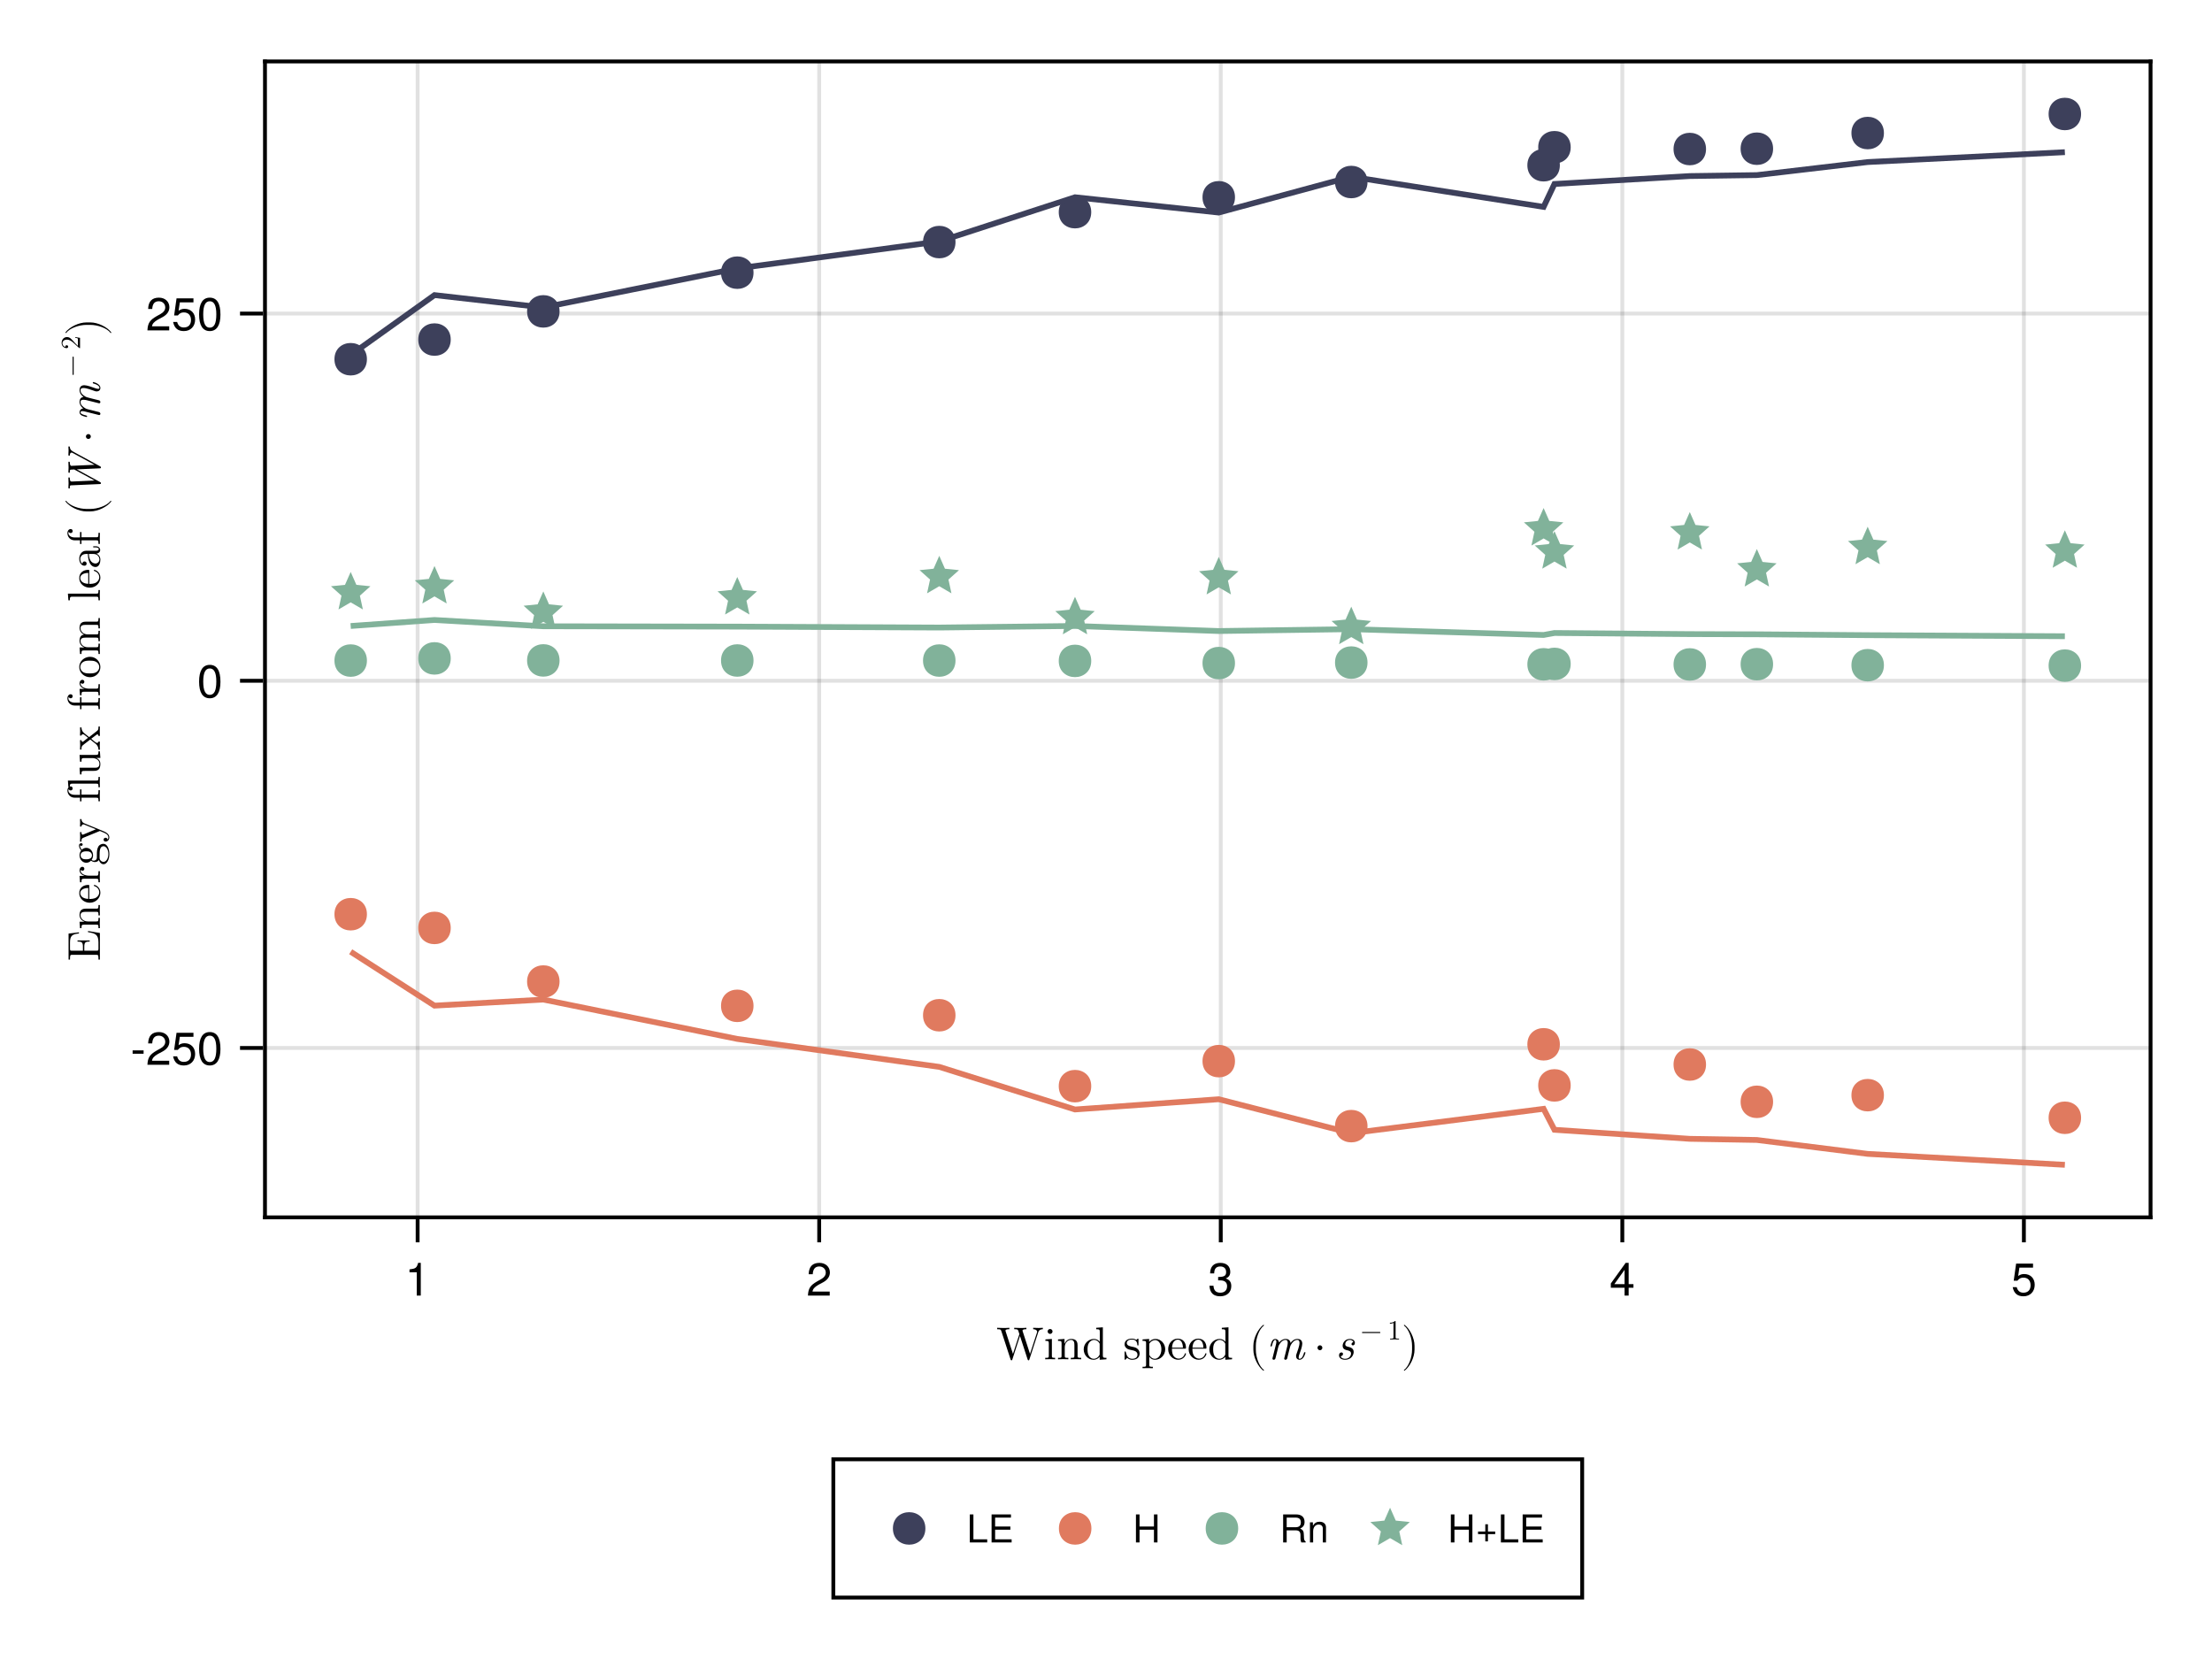 <?xml version="1.0" encoding="UTF-8"?>
<svg xmlns="http://www.w3.org/2000/svg" xmlns:xlink="http://www.w3.org/1999/xlink" width="576pt" height="432pt" viewBox="0 0 576 432" version="1.1">
<defs>
<g>
<symbol overflow="visible" id="glyph0-0-5uACo6+D">
<path style="stroke:none;" d=""/>
</symbol>
<symbol overflow="visible" id="glyph0-1-5uACo6+D">
<path style="stroke:none;" d="M 12.109 -7.828 L 12.109 -8.203 C 11.75 -8.172 11.375 -8.156 11.016 -8.156 L 9.594 -8.203 L 9.594 -7.828 C 10.391 -7.812 10.625 -7.422 10.625 -7.188 C 10.625 -7.109 10.594 -7.016 10.578 -6.953 L 8.766 -1.406 L 6.859 -7.281 C 6.844 -7.328 6.812 -7.406 6.812 -7.469 C 6.812 -7.828 7.516 -7.828 7.828 -7.828 L 7.828 -8.203 C 7.391 -8.156 6.578 -8.156 6.125 -8.156 L 4.656 -8.203 L 4.656 -7.828 C 5.344 -7.828 5.594 -7.828 5.734 -7.391 L 6 -6.547 L 4.328 -1.406 L 2.406 -7.312 C 2.391 -7.344 2.375 -7.422 2.375 -7.469 C 2.375 -7.828 3.078 -7.828 3.391 -7.828 L 3.391 -8.203 C 2.953 -8.156 2.141 -8.156 1.688 -8.156 L 0.219 -8.203 L 0.219 -7.828 C 1.109 -7.828 1.156 -7.766 1.312 -7.312 L 3.703 0.031 C 3.75 0.141 3.781 0.266 3.938 0.266 C 4.109 0.266 4.125 0.188 4.172 0.031 L 6.156 -6.078 L 8.141 0.031 C 8.188 0.141 8.219 0.266 8.375 0.266 C 8.547 0.266 8.562 0.188 8.609 0.031 L 10.906 -7.016 C 11.125 -7.703 11.641 -7.828 12.109 -7.828 Z M 12.109 -7.828 "/>
</symbol>
<symbol overflow="visible" id="glyph0-2-5uACo6+D">
<path style="stroke:none;" d="M 2.969 0 L 2.969 -0.375 C 2.172 -0.375 2.125 -0.438 2.125 -0.906 L 2.125 -5.297 L 0.438 -5.172 L 0.438 -4.797 C 1.219 -4.797 1.328 -4.734 1.328 -4.141 L 1.328 -0.906 C 1.328 -0.375 1.203 -0.375 0.391 -0.375 L 0.391 0 L 1.719 -0.031 C 2.141 -0.031 2.562 -0.016 2.969 0 Z M 2.297 -7.25 C 2.297 -7.578 2.031 -7.891 1.672 -7.891 C 1.266 -7.891 1.016 -7.547 1.016 -7.25 C 1.016 -6.922 1.297 -6.609 1.656 -6.609 C 2.062 -6.609 2.297 -6.953 2.297 -7.25 Z M 2.297 -7.25 "/>
</symbol>
<symbol overflow="visible" id="glyph0-3-5uACo6+D">
<path style="stroke:none;" d="M 6.422 0 L 6.422 -0.375 C 5.797 -0.375 5.5 -0.375 5.484 -0.734 L 5.484 -3.031 C 5.484 -4.062 5.484 -4.422 5.109 -4.859 C 4.938 -5.062 4.547 -5.297 3.859 -5.297 C 2.969 -5.297 2.406 -4.781 2.078 -4.047 L 2.078 -5.297 L 0.391 -5.172 L 0.391 -4.797 C 1.219 -4.797 1.312 -4.719 1.312 -4.125 L 1.312 -0.906 C 1.312 -0.375 1.188 -0.375 0.391 -0.375 L 0.391 0 L 1.734 -0.031 L 3.078 0 L 3.078 -0.375 C 2.281 -0.375 2.141 -0.375 2.141 -0.906 L 2.141 -3.125 C 2.141 -4.375 3 -5.047 3.766 -5.047 C 4.531 -5.047 4.656 -4.391 4.656 -3.703 L 4.656 -0.906 C 4.656 -0.375 4.531 -0.375 3.719 -0.375 L 3.719 0 L 5.078 -0.031 Z M 6.422 0 "/>
</symbol>
<symbol overflow="visible" id="glyph0-4-5uACo6+D">
<path style="stroke:none;" d="M 6.328 0 L 6.328 -0.375 C 5.484 -0.375 5.391 -0.453 5.391 -1.047 L 5.391 -8.328 L 3.656 -8.203 L 3.656 -7.828 C 4.5 -7.828 4.594 -7.734 4.594 -7.156 L 4.594 -4.562 C 4.25 -4.984 3.734 -5.297 3.078 -5.297 C 1.672 -5.297 0.406 -4.125 0.406 -2.578 C 0.406 -1.062 1.578 0.125 2.953 0.125 C 3.719 0.125 4.266 -0.281 4.562 -0.656 L 4.562 0.125 Z M 4.562 -1.422 C 4.562 -1.203 4.562 -1.172 4.422 -0.969 C 4.062 -0.391 3.531 -0.125 3.016 -0.125 C 2.469 -0.125 2.047 -0.438 1.75 -0.906 C 1.438 -1.391 1.406 -2.078 1.406 -2.562 C 1.406 -3.016 1.422 -3.734 1.781 -4.266 C 2.031 -4.641 2.484 -5.047 3.125 -5.047 C 3.547 -5.047 4.062 -4.859 4.422 -4.312 C 4.562 -4.109 4.562 -4.094 4.562 -3.875 Z M 4.562 -1.422 "/>
</symbol>
<symbol overflow="visible" id="glyph0-5-5uACo6+D">
<path style="stroke:none;" d="M 4.312 -1.531 C 4.312 -2.172 3.953 -2.531 3.812 -2.672 C 3.422 -3.062 2.953 -3.156 2.453 -3.25 C 1.781 -3.391 0.969 -3.547 0.969 -4.234 C 0.969 -4.656 1.281 -5.141 2.312 -5.141 C 3.641 -5.141 3.703 -4.062 3.719 -3.703 C 3.734 -3.594 3.859 -3.594 3.859 -3.594 C 4.016 -3.594 4.016 -3.641 4.016 -3.875 L 4.016 -5.094 C 4.016 -5.297 4.016 -5.375 3.891 -5.375 C 3.828 -5.375 3.797 -5.375 3.641 -5.234 C 3.609 -5.188 3.484 -5.078 3.438 -5.047 C 2.984 -5.375 2.5 -5.375 2.312 -5.375 C 0.859 -5.375 0.391 -4.578 0.391 -3.906 C 0.391 -3.484 0.594 -3.141 0.906 -2.875 C 1.297 -2.562 1.625 -2.5 2.5 -2.328 C 2.766 -2.281 3.75 -2.094 3.75 -1.219 C 3.75 -0.609 3.328 -0.125 2.391 -0.125 C 1.375 -0.125 0.953 -0.812 0.719 -1.844 C 0.688 -1.984 0.672 -2.047 0.547 -2.047 C 0.391 -2.047 0.391 -1.953 0.391 -1.734 L 0.391 -0.156 C 0.391 0.047 0.391 0.125 0.531 0.125 C 0.594 0.125 0.594 0.125 0.828 -0.109 C 0.859 -0.125 0.859 -0.156 1.062 -0.391 C 1.594 0.125 2.141 0.125 2.391 0.125 C 3.766 0.125 4.312 -0.672 4.312 -1.531 Z M 4.312 -1.531 "/>
</symbol>
<symbol overflow="visible" id="glyph0-6-5uACo6+D">
<path style="stroke:none;" d=""/>
</symbol>
<symbol overflow="visible" id="glyph0-7-5uACo6+D">
<path style="stroke:none;" d="M 2.297 -3 C 2.297 -3.344 2.016 -3.641 1.672 -3.641 C 1.312 -3.641 1.031 -3.344 1.031 -3 C 1.031 -2.656 1.312 -2.359 1.672 -2.359 C 2.016 -2.359 2.297 -2.656 2.297 -3 Z M 2.297 -3 "/>
</symbol>
<symbol overflow="visible" id="glyph0-8-5uACo6+D">
<path style="stroke:none;" d="M 3.453 -2.5 L 3.453 -3.5 C 3.453 -5.562 2.203 -7.953 0.875 -8.953 C 0.859 -8.969 0.828 -8.969 0.797 -8.969 C 0.75 -8.969 0.688 -8.922 0.688 -8.859 C 0.688 -8.812 0.703 -8.781 0.734 -8.766 C 1.984 -7.828 2.812 -5.422 2.812 -3.5 L 2.812 -2.5 C 2.812 -0.578 1.984 1.828 0.734 2.766 C 0.703 2.781 0.688 2.812 0.688 2.859 C 0.688 2.922 0.75 2.969 0.797 2.969 C 0.828 2.969 0.859 2.969 0.875 2.953 C 2.203 1.953 3.453 -0.438 3.453 -2.5 Z M 3.453 -2.5 "/>
</symbol>
<symbol overflow="visible" id="glyph1-0-5uACo6+D">
<path style="stroke:none;" d=""/>
</symbol>
<symbol overflow="visible" id="glyph1-1-5uACo6+D">
<path style="stroke:none;" d=""/>
</symbol>
<symbol overflow="visible" id="glyph1-2-5uACo6+D">
<path style="stroke:none;" d="M 4.984 -1.422 C 4.984 -1.547 4.891 -1.578 4.828 -1.578 C 4.719 -1.578 4.688 -1.5 4.672 -1.406 C 4.25 -0.172 3.172 -0.172 3.047 -0.172 C 2.453 -0.172 1.969 -0.531 1.688 -0.969 C 1.328 -1.547 1.328 -2.344 1.328 -2.766 L 4.688 -2.766 C 4.938 -2.766 4.984 -2.766 4.984 -3.031 C 4.984 -4.219 4.328 -5.375 2.828 -5.375 C 1.438 -5.375 0.344 -4.141 0.344 -2.641 C 0.344 -1.031 1.594 0.125 2.969 0.125 C 4.438 0.125 4.984 -1.203 4.984 -1.422 Z M 4.188 -3.031 L 1.344 -3.031 C 1.422 -4.812 2.422 -5.109 2.828 -5.109 C 4.062 -5.109 4.188 -3.484 4.188 -3.031 Z M 4.188 -3.031 "/>
</symbol>
<symbol overflow="visible" id="glyph1-3-5uACo6+D">
<path style="stroke:none;" d="M 3.984 2.859 C 3.984 2.812 3.953 2.781 3.938 2.766 C 2.688 1.828 1.859 -0.578 1.859 -2.5 L 1.859 -3.5 C 1.859 -5.422 2.688 -7.828 3.938 -8.766 C 3.953 -8.781 3.984 -8.812 3.984 -8.859 C 3.984 -8.922 3.922 -8.969 3.859 -8.969 C 3.844 -8.969 3.812 -8.969 3.797 -8.953 C 2.469 -7.953 1.219 -5.562 1.219 -3.5 L 1.219 -2.5 C 1.219 -0.438 2.469 1.953 3.797 2.953 C 3.812 2.969 3.844 2.969 3.859 2.969 C 3.922 2.969 3.984 2.922 3.984 2.859 Z M 3.984 2.859 "/>
</symbol>
<symbol overflow="visible" id="glyph2-0-5uACo6+D">
<path style="stroke:none;" d=""/>
</symbol>
<symbol overflow="visible" id="glyph2-1-5uACo6+D">
<path style="stroke:none;" d="M 6.25 -2.594 C 6.25 -4.109 5.094 -5.297 3.75 -5.297 C 2.812 -5.297 2.297 -4.781 2.062 -4.516 L 2.062 -5.297 L 0.344 -5.172 L 0.344 -4.797 C 1.188 -4.797 1.266 -4.734 1.266 -4.203 L 1.266 1.422 C 1.266 1.953 1.141 1.953 0.344 1.953 L 0.344 2.328 L 1.688 2.297 L 3.031 2.328 L 3.031 1.953 C 2.234 1.953 2.094 1.953 2.094 1.422 L 2.094 -0.703 C 2.156 -0.516 2.656 0.125 3.578 0.125 C 5 0.125 6.25 -1.047 6.25 -2.594 Z M 5.25 -2.594 C 5.25 -1.141 4.422 -0.125 3.531 -0.125 C 3.047 -0.125 2.594 -0.375 2.266 -0.859 C 2.094 -1.109 2.094 -1.125 2.094 -1.375 L 2.094 -4.047 C 2.453 -4.656 3.031 -5 3.641 -5 C 4.531 -5 5.25 -3.953 5.25 -2.594 Z M 5.25 -2.594 "/>
</symbol>
<symbol overflow="visible" id="glyph2-2-5uACo6+D">
<path style="stroke:none;" d="M 4.984 -1.422 C 4.984 -1.547 4.891 -1.578 4.828 -1.578 C 4.719 -1.578 4.688 -1.5 4.672 -1.406 C 4.25 -0.172 3.172 -0.172 3.047 -0.172 C 2.453 -0.172 1.969 -0.531 1.688 -0.969 C 1.328 -1.547 1.328 -2.344 1.328 -2.766 L 4.688 -2.766 C 4.938 -2.766 4.984 -2.766 4.984 -3.031 C 4.984 -4.219 4.328 -5.375 2.828 -5.375 C 1.438 -5.375 0.344 -4.141 0.344 -2.641 C 0.344 -1.031 1.594 0.125 2.969 0.125 C 4.438 0.125 4.984 -1.203 4.984 -1.422 Z M 4.188 -3.031 L 1.344 -3.031 C 1.422 -4.812 2.422 -5.109 2.828 -5.109 C 4.062 -5.109 4.188 -3.484 4.188 -3.031 Z M 4.188 -3.031 "/>
</symbol>
<symbol overflow="visible" id="glyph3-0-5uACo6+D">
<path style="stroke:none;" d=""/>
</symbol>
<symbol overflow="visible" id="glyph3-1-5uACo6+D">
<path style="stroke:none;" d="M 10.109 -1.719 C 10.109 -1.844 10.016 -1.844 9.922 -1.844 C 9.766 -1.844 9.766 -1.812 9.719 -1.625 C 9.625 -1.312 9.297 -0.125 8.609 -0.125 C 8.359 -0.125 8.344 -0.312 8.344 -0.484 C 8.344 -0.781 8.453 -1.094 8.562 -1.375 C 8.797 -2.016 9.281 -3.359 9.281 -4.062 C 9.281 -5.062 8.594 -5.297 8.031 -5.297 C 7.188 -5.297 6.594 -4.781 6.234 -4.25 C 6.125 -5.078 5.516 -5.297 4.969 -5.297 C 4.25 -5.297 3.656 -4.906 3.25 -4.359 C 3.172 -4.938 2.766 -5.297 2.25 -5.297 C 1.812 -5.297 1.578 -5.031 1.375 -4.672 C 1.156 -4.188 1 -3.453 1 -3.453 C 1 -3.344 1.109 -3.344 1.172 -3.344 C 1.328 -3.344 1.344 -3.344 1.406 -3.609 C 1.625 -4.453 1.844 -5.047 2.219 -5.047 C 2.531 -5.047 2.531 -4.688 2.531 -4.562 C 2.531 -4.375 2.5 -4.141 2.453 -3.953 L 1.547 -0.344 C 1.531 -0.281 1.516 -0.219 1.516 -0.188 C 1.516 -0.047 1.609 0.125 1.844 0.125 C 1.984 0.125 2.203 0.047 2.281 -0.188 L 2.766 -2.094 C 2.812 -2.359 2.891 -2.609 2.953 -2.875 C 3.109 -3.469 3.109 -3.484 3.25 -3.75 C 3.594 -4.344 4.109 -5.047 4.938 -5.047 C 5.5 -5.047 5.5 -4.422 5.5 -4.25 C 5.5 -3.922 5.406 -3.578 5.391 -3.469 L 4.609 -0.344 C 4.578 -0.281 4.578 -0.219 4.578 -0.188 C 4.578 -0.047 4.672 0.125 4.906 0.125 C 5.047 0.125 5.25 0.047 5.344 -0.188 L 5.812 -2.094 C 5.875 -2.359 5.953 -2.609 6.016 -2.875 C 6.172 -3.469 6.172 -3.484 6.312 -3.75 C 6.656 -4.344 7.172 -5.047 8 -5.047 C 8.562 -5.047 8.562 -4.422 8.562 -4.25 C 8.562 -3.5 8.031 -2.078 7.859 -1.594 C 7.703 -1.188 7.672 -1.078 7.672 -0.828 C 7.672 -0.297 8 0.125 8.578 0.125 C 9.703 0.125 10.109 -1.656 10.109 -1.719 Z M 10.109 -1.719 "/>
</symbol>
<symbol overflow="visible" id="glyph3-2-5uACo6+D">
<path style="stroke:none;" d="M 4.719 -1.891 C 4.719 -2.922 3.781 -3.141 3.281 -3.25 C 2.953 -3.328 2.516 -3.422 2.516 -3.938 C 2.516 -4.219 2.766 -5.047 3.734 -5.047 C 4.062 -5.047 4.5 -4.922 4.625 -4.453 C 4.25 -4.406 4.156 -4.078 4.156 -3.953 C 4.156 -3.828 4.219 -3.625 4.516 -3.625 C 4.719 -3.625 5.031 -3.766 5.031 -4.281 C 5.031 -4.844 4.531 -5.297 3.75 -5.297 C 2.344 -5.297 1.844 -4.156 1.844 -3.531 C 1.844 -2.609 2.625 -2.438 2.969 -2.359 C 3.484 -2.25 4.031 -2.125 4.031 -1.469 C 4.031 -1.094 3.703 -0.125 2.469 -0.125 C 2.203 -0.125 1.516 -0.188 1.312 -0.797 C 1.938 -0.859 1.938 -1.391 1.938 -1.391 C 1.938 -1.625 1.781 -1.781 1.531 -1.781 C 1.25 -1.781 0.906 -1.578 0.906 -1.031 C 0.906 -0.297 1.609 0.125 2.453 0.125 C 4.266 0.125 4.719 -1.328 4.719 -1.891 Z M 4.719 -1.891 "/>
</symbol>
<symbol overflow="visible" id="glyph4-0-5uACo6+D">
<path style="stroke:none;" d=""/>
</symbol>
<symbol overflow="visible" id="glyph4-1-5uACo6+D">
<path style="stroke:none;" d="M 5.203 -1.797 C 5.203 -1.875 5.141 -1.938 5.062 -1.938 L 0.547 -1.938 C 0.469 -1.938 0.406 -1.875 0.406 -1.797 C 0.406 -1.719 0.469 -1.656 0.547 -1.656 L 5.062 -1.656 C 5.141 -1.656 5.203 -1.719 5.203 -1.797 Z M 5.203 -1.797 "/>
</symbol>
<symbol overflow="visible" id="glyph4-2-5uACo6+D">
<path style="stroke:none;" d="M 3.016 0 L 3.016 -0.219 L 2.781 -0.219 C 2.141 -0.219 2.125 -0.297 2.125 -0.562 L 2.125 -4.609 C 2.125 -4.781 2.125 -4.797 1.953 -4.797 C 1.5 -4.344 0.875 -4.344 0.641 -4.344 L 0.641 -4.109 C 0.781 -4.109 1.203 -4.109 1.578 -4.297 L 1.578 -0.562 C 1.578 -0.312 1.562 -0.219 0.922 -0.219 L 0.688 -0.219 L 0.688 0 C 0.938 -0.016 1.562 -0.016 1.844 -0.016 C 2.141 -0.016 2.766 -0.016 3.016 0 Z M 3.016 0 "/>
</symbol>
<symbol overflow="visible" id="glyph5-0-5uACo6+D">
<path style="stroke:none;" d="M 0.234 -8.75 C 0.234 -8.75 0.234 0 0.234 0 C 0.234 0 5.641 0 5.641 0 C 5.641 0 5.641 -8.75 5.641 -8.75 C 5.641 -8.75 0.234 -8.75 0.234 -8.75 Z M 0.859 -0.625 C 0.859 -0.625 0.859 -8.125 0.859 -8.125 C 0.859 -8.125 5.016 -8.125 5.016 -8.125 C 5.016 -8.125 5.016 -0.625 5.016 -0.625 C 5.016 -0.625 0.859 -0.625 0.859 -0.625 Z M 0.859 -0.625 "/>
</symbol>
<symbol overflow="visible" id="glyph5-1-5uACo6+D">
<path style="stroke:none;" d="M 4.156 0 C 4.156 0 3.109 0 3.109 0 C 3.109 0 3.109 -6.062 3.109 -6.062 C 3.109 -6.062 1.219 -6.062 1.219 -6.062 C 1.219 -6.062 1.219 -6.812 1.219 -6.812 C 2.859 -7.016 3.094 -7.203 3.469 -8.516 C 3.469 -8.516 4.156 -8.516 4.156 -8.516 C 4.156 -8.516 4.156 0 4.156 0 Z M 4.156 0 "/>
</symbol>
<symbol overflow="visible" id="glyph6-0-5uACo6+D">
<path style="stroke:none;" d="M 0.234 -8.75 C 0.234 -8.75 0.234 0 0.234 0 C 0.234 0 5.641 0 5.641 0 C 5.641 0 5.641 -8.75 5.641 -8.75 C 5.641 -8.75 0.234 -8.75 0.234 -8.75 Z M 0.859 -0.625 C 0.859 -0.625 0.859 -8.125 0.859 -8.125 C 0.859 -8.125 5.016 -8.125 5.016 -8.125 C 5.016 -8.125 5.016 -0.625 5.016 -0.625 C 5.016 -0.625 0.859 -0.625 0.859 -0.625 Z M 0.859 -0.625 "/>
</symbol>
<symbol overflow="visible" id="glyph6-1-5uACo6+D">
<path style="stroke:none;" d="M 6.125 -6.016 C 6.125 -4.969 5.516 -4.078 4.328 -3.438 C 4.328 -3.438 3.125 -2.797 3.125 -2.797 C 2.094 -2.188 1.703 -1.734 1.594 -1.047 C 1.594 -1.047 6.078 -1.047 6.078 -1.047 C 6.078 -1.047 6.078 0 6.078 0 C 6.078 0 0.406 0 0.406 0 C 0.5 -1.875 1.016 -2.672 2.797 -3.688 C 2.797 -3.688 3.906 -4.312 3.906 -4.312 C 4.656 -4.734 5.047 -5.312 5.047 -5.984 C 5.047 -6.906 4.328 -7.578 3.375 -7.578 C 2.328 -7.578 1.734 -6.984 1.656 -5.562 C 1.656 -5.562 0.594 -5.562 0.594 -5.562 C 0.656 -7.625 1.672 -8.516 3.406 -8.516 C 5.016 -8.516 6.125 -7.453 6.125 -6.016 Z M 6.125 -6.016 "/>
</symbol>
<symbol overflow="visible" id="glyph6-2-5uACo6+D">
<path style="stroke:none;" d="M 6.078 -2.469 C 6.078 -0.859 4.938 0.188 3.188 0.188 C 1.453 0.188 0.516 -0.672 0.391 -2.562 C 0.391 -2.562 1.438 -2.562 1.438 -2.562 C 1.516 -1.328 2.078 -0.75 3.234 -0.75 C 4.328 -0.75 4.984 -1.391 4.984 -2.453 C 4.984 -3.406 4.391 -3.953 3.234 -3.953 C 3.234 -3.953 2.656 -3.953 2.656 -3.953 C 2.656 -3.953 2.656 -4.844 2.656 -4.844 C 4.344 -4.844 4.734 -5.219 4.734 -6.125 C 4.734 -7.031 4.172 -7.578 3.234 -7.578 C 2.156 -7.578 1.641 -7.016 1.625 -5.766 C 1.625 -5.766 0.562 -5.766 0.562 -5.766 C 0.594 -7.578 1.516 -8.516 3.234 -8.516 C 4.844 -8.516 5.812 -7.625 5.812 -6.172 C 5.812 -5.312 5.422 -4.766 4.625 -4.453 C 5.656 -4.109 6.078 -3.5 6.078 -2.469 Z M 6.078 -2.469 "/>
</symbol>
<symbol overflow="visible" id="glyph6-3-5uACo6+D">
<path style="stroke:none;" d="M 6.234 -2.047 C 6.234 -2.047 4.984 -2.047 4.984 -2.047 C 4.984 -2.047 4.984 0 4.984 0 C 4.984 0 3.922 0 3.922 0 C 3.922 0 3.922 -2.047 3.922 -2.047 C 3.922 -2.047 0.344 -2.047 0.344 -2.047 C 0.344 -2.047 0.344 -3.156 0.344 -3.156 C 0.344 -3.156 4.203 -8.516 4.203 -8.516 C 4.203 -8.516 4.984 -8.516 4.984 -8.516 C 4.984 -8.516 4.984 -2.984 4.984 -2.984 C 4.984 -2.984 6.234 -2.984 6.234 -2.984 C 6.234 -2.984 6.234 -2.047 6.234 -2.047 Z M 3.922 -2.984 C 3.922 -2.984 3.922 -6.703 3.922 -6.703 C 3.922 -6.703 1.266 -2.984 1.266 -2.984 C 1.266 -2.984 3.922 -2.984 3.922 -2.984 Z M 3.922 -2.984 "/>
</symbol>
<symbol overflow="visible" id="glyph6-4-5uACo6+D">
<path style="stroke:none;" d="M 6.156 -2.812 C 6.156 -1.016 4.953 0.188 3.234 0.188 C 1.734 0.188 0.766 -0.484 0.422 -2.188 C 0.422 -2.188 1.469 -2.188 1.469 -2.188 C 1.734 -1.219 2.297 -0.75 3.219 -0.75 C 4.375 -0.75 5.078 -1.453 5.078 -2.672 C 5.078 -3.938 4.359 -4.672 3.219 -4.672 C 2.562 -4.672 2.141 -4.469 1.656 -3.875 C 1.656 -3.875 0.688 -3.875 0.688 -3.875 C 0.688 -3.875 1.312 -8.328 1.312 -8.328 C 1.312 -8.328 5.719 -8.328 5.719 -8.328 C 5.719 -8.328 5.719 -7.281 5.719 -7.281 C 5.719 -7.281 2.172 -7.281 2.172 -7.281 C 2.172 -7.281 1.844 -5.094 1.844 -5.094 C 2.328 -5.453 2.812 -5.609 3.406 -5.609 C 5.047 -5.609 6.156 -4.5 6.156 -2.812 Z M 6.156 -2.812 "/>
</symbol>
<symbol overflow="visible" id="glyph7-0-5uACo6+D">
<path style="stroke:none;" d=""/>
</symbol>
<symbol overflow="visible" id="glyph7-1-5uACo6+D">
<path style="stroke:none;" d="M -3.094 -7.828 L -3.094 -7.531 C -1.25 -7.219 -0.375 -6.953 -0.375 -4.891 L -0.375 -3.281 C -0.375 -2.719 -0.453 -2.703 -0.859 -2.703 L -4.062 -2.703 L -4.062 -3.781 C -4.062 -4.938 -3.672 -5.078 -2.656 -5.078 L -2.656 -5.375 L -5.828 -5.375 L -5.828 -5.078 C -4.797 -5.078 -4.422 -4.938 -4.422 -3.781 L -4.422 -2.703 L -7.312 -2.703 C -7.703 -2.703 -7.781 -2.719 -7.781 -3.281 L -7.781 -4.844 C -7.781 -6.672 -7.125 -7 -5.453 -7.188 L -5.453 -7.484 L -8.156 -7.156 L -8.156 -0.391 L -7.781 -0.391 L -7.781 -0.688 C -7.781 -1.609 -7.656 -1.625 -7.219 -1.625 L -0.938 -1.625 C -0.5 -1.625 -0.375 -1.609 -0.375 -0.688 L -0.375 -0.391 L 0 -0.391 L 0 -7.312 Z M -3.094 -7.828 "/>
</symbol>
<symbol overflow="visible" id="glyph7-2-5uACo6+D">
<path style="stroke:none;" d="M -1.422 -4.984 C -1.547 -4.984 -1.578 -4.891 -1.578 -4.828 C -1.578 -4.719 -1.5 -4.688 -1.406 -4.672 C -0.172 -4.25 -0.172 -3.172 -0.172 -3.047 C -0.172 -2.453 -0.531 -1.969 -0.969 -1.688 C -1.547 -1.328 -2.344 -1.328 -2.766 -1.328 L -2.766 -4.688 C -2.766 -4.938 -2.766 -4.984 -3.031 -4.984 C -4.219 -4.984 -5.375 -4.328 -5.375 -2.828 C -5.375 -1.438 -4.141 -0.344 -2.641 -0.344 C -1.031 -0.344 0.125 -1.594 0.125 -2.969 C 0.125 -4.438 -1.203 -4.984 -1.422 -4.984 Z M -3.031 -4.188 L -3.031 -1.344 C -4.812 -1.422 -5.109 -2.422 -5.109 -2.828 C -5.109 -4.062 -3.484 -4.188 -3.031 -4.188 Z M -3.031 -4.188 "/>
</symbol>
<symbol overflow="visible" id="glyph7-3-5uACo6+D">
<path style="stroke:none;" d="M -4.578 -4.375 C -4.953 -4.375 -5.297 -4 -5.297 -3.484 C -5.297 -2.609 -4.5 -2.172 -3.984 -2 L -5.297 -2 L -5.172 -0.344 L -4.797 -0.344 C -4.797 -1.172 -4.719 -1.266 -4.125 -1.266 L -0.906 -1.266 C -0.375 -1.266 -0.375 -1.141 -0.375 -0.344 L 0 -0.344 L -0.031 -1.703 C -0.031 -2.188 -0.031 -2.75 0 -3.234 L -0.375 -3.234 L -0.375 -2.969 C -0.375 -2.094 -0.5 -2.062 -0.938 -2.062 L -2.781 -2.062 C -3.969 -2.062 -5.047 -2.562 -5.047 -3.484 C -5.047 -3.562 -5.047 -3.594 -5.031 -3.609 C -5.016 -3.578 -4.875 -3.344 -4.562 -3.344 C -4.219 -3.344 -4.047 -3.594 -4.047 -3.859 C -4.047 -4.062 -4.188 -4.375 -4.578 -4.375 Z M -4.578 -4.375 "/>
</symbol>
<symbol overflow="visible" id="glyph7-4-5uACo6+D">
<path style="stroke:none;" d=""/>
</symbol>
<symbol overflow="visible" id="glyph7-5-5uACo6+D">
<path style="stroke:none;" d="M 0 -6.422 L -0.375 -6.422 C -0.375 -5.578 -0.453 -5.484 -1.047 -5.484 L -5.297 -5.484 L -5.172 -3.719 L -4.797 -3.719 C -4.797 -4.562 -4.719 -4.656 -4.125 -4.656 L -1.984 -4.656 C -0.953 -4.656 -0.125 -4.078 -0.125 -3.203 C -0.125 -2.203 -0.703 -2.141 -1.312 -2.141 L -5.297 -2.141 L -5.172 -0.391 L -4.797 -0.391 C -4.797 -1.312 -4.766 -1.312 -3.703 -1.312 L -1.891 -1.312 C -0.953 -1.312 0.125 -1.312 0.125 -3.141 C 0.125 -3.812 -0.203 -4.344 -0.953 -4.688 L 0.125 -4.688 Z M 0 -6.422 "/>
</symbol>
<symbol overflow="visible" id="glyph7-6-5uACo6+D">
<path style="stroke:none;" d="M 0 -9.75 L -0.375 -9.75 C -0.375 -9.125 -0.375 -8.828 -0.734 -8.812 L -3.031 -8.812 C -4.062 -8.812 -4.422 -8.812 -4.859 -8.453 C -5.062 -8.281 -5.297 -7.891 -5.297 -7.188 C -5.297 -6.188 -4.578 -5.656 -4.125 -5.453 C -5.172 -5.281 -5.297 -4.391 -5.297 -3.859 C -5.297 -2.969 -4.781 -2.406 -4.047 -2.078 L -5.297 -2.078 L -5.172 -0.391 L -4.797 -0.391 C -4.797 -1.219 -4.719 -1.312 -4.125 -1.312 L -0.906 -1.312 C -0.375 -1.312 -0.375 -1.188 -0.375 -0.391 L 0 -0.391 L -0.031 -1.734 L 0 -3.078 L -0.375 -3.078 C -0.375 -2.281 -0.375 -2.141 -0.906 -2.141 L -3.125 -2.141 C -4.375 -2.141 -5.047 -3 -5.047 -3.766 C -5.047 -4.531 -4.391 -4.656 -3.703 -4.656 L -0.906 -4.656 C -0.375 -4.656 -0.375 -4.531 -0.375 -3.719 L 0 -3.719 L -0.031 -5.078 L 0 -6.422 L -0.375 -6.422 C -0.375 -5.609 -0.375 -5.484 -0.906 -5.484 L -3.125 -5.484 C -4.375 -5.484 -5.047 -6.344 -5.047 -7.109 C -5.047 -7.859 -4.391 -7.984 -3.703 -7.984 L -0.906 -7.984 C -0.375 -7.984 -0.375 -7.859 -0.375 -7.062 L 0 -7.062 L -0.031 -8.406 Z M 0 -9.75 "/>
</symbol>
<symbol overflow="visible" id="glyph8-0-5uACo6+D">
<path style="stroke:none;" d=""/>
</symbol>
<symbol overflow="visible" id="glyph8-1-5uACo6+D">
<path style="stroke:none;" d="M 0 -6.422 L -0.375 -6.422 C -0.375 -5.797 -0.375 -5.5 -0.734 -5.484 L -3.031 -5.484 C -4.062 -5.484 -4.422 -5.484 -4.859 -5.109 C -5.062 -4.938 -5.297 -4.547 -5.297 -3.859 C -5.297 -2.969 -4.781 -2.406 -4.047 -2.078 L -5.297 -2.078 L -5.172 -0.391 L -4.797 -0.391 C -4.797 -1.219 -4.719 -1.312 -4.125 -1.312 L -0.906 -1.312 C -0.375 -1.312 -0.375 -1.188 -0.375 -0.391 L 0 -0.391 L -0.031 -1.734 L 0 -3.078 L -0.375 -3.078 C -0.375 -2.281 -0.375 -2.141 -0.906 -2.141 L -3.125 -2.141 C -4.375 -2.141 -5.047 -3 -5.047 -3.766 C -5.047 -4.531 -4.391 -4.656 -3.703 -4.656 L -0.906 -4.656 C -0.375 -4.656 -0.375 -4.531 -0.375 -3.719 L 0 -3.719 L -0.031 -5.078 Z M 0 -6.422 "/>
</symbol>
<symbol overflow="visible" id="glyph8-2-5uACo6+D">
<path style="stroke:none;" d="M -4.844 -5.812 C -5.047 -5.812 -5.438 -5.672 -5.438 -5.203 C -5.438 -4.969 -5.359 -4.438 -4.875 -3.938 C -5.266 -3.438 -5.297 -2.922 -5.297 -2.656 C -5.297 -1.547 -4.469 -0.719 -3.547 -0.719 C -3.031 -0.719 -2.562 -0.984 -2.312 -1.281 C -2.141 -1.125 -1.734 -0.906 -1.312 -0.906 C -0.953 -0.906 -0.484 -1.062 -0.25 -1.438 C -0.047 -0.719 0.469 -0.344 0.953 -0.344 C 1.812 -0.344 2.469 -1.531 2.469 -2.984 C 2.469 -4.406 1.859 -5.656 0.922 -5.656 C 0.5 -5.656 -0.109 -5.484 -0.438 -4.875 C -0.781 -4.234 -0.781 -3.547 -0.781 -2.812 C -0.781 -2.516 -0.781 -1.984 -0.797 -1.906 C -0.844 -1.531 -1.219 -1.266 -1.594 -1.266 C -1.641 -1.266 -1.922 -1.266 -2.156 -1.469 C -1.828 -1.938 -1.781 -2.438 -1.781 -2.656 C -1.781 -3.781 -2.609 -4.609 -3.547 -4.609 C -3.984 -4.609 -4.422 -4.422 -4.703 -4.109 C -5.109 -4.547 -5.172 -4.984 -5.172 -5.203 C -5.172 -5.203 -5.172 -5.281 -5.156 -5.312 C -5.109 -5.188 -4.984 -5.125 -4.844 -5.125 C -4.625 -5.125 -4.484 -5.281 -4.484 -5.469 C -4.484 -5.594 -4.578 -5.812 -4.844 -5.812 Z M -3.547 -3.703 C -3.234 -3.703 -2.844 -3.703 -2.547 -3.516 C -2.406 -3.422 -2.062 -3.141 -2.062 -2.656 C -2.062 -1.625 -3.266 -1.625 -3.547 -1.625 C -3.859 -1.625 -4.25 -1.625 -4.547 -1.812 C -4.688 -1.906 -5.031 -2.188 -5.031 -2.656 C -5.031 -3.703 -3.828 -3.703 -3.547 -3.703 Z M 0.953 -5.031 C 1.594 -5.031 2.203 -4.172 2.203 -3 C 2.203 -1.781 1.578 -0.953 0.953 -0.953 C 0.391 -0.953 -0.047 -1.422 -0.078 -1.938 L -0.078 -2.656 C -0.078 -3.688 -0.078 -5.031 0.953 -5.031 Z M 0.953 -5.031 "/>
</symbol>
<symbol overflow="visible" id="glyph8-3-5uACo6+D">
<path style="stroke:none;" d="M -4.797 -6.094 L -5.172 -6.094 C -5.141 -5.812 -5.141 -5.469 -5.141 -5.203 L -5.172 -4.156 L -4.797 -4.156 C -4.781 -4.531 -4.578 -4.719 -4.281 -4.719 C -4.156 -4.719 -4.141 -4.703 -4 -4.641 L -1.047 -3.438 L -4.266 -2.094 C -4.391 -2.047 -4.438 -2.031 -4.484 -2.031 C -4.797 -2.031 -4.797 -2.469 -4.797 -2.703 L -5.172 -2.703 L -5.141 -1.391 C -5.141 -1.062 -5.141 -0.594 -5.172 -0.234 L -4.797 -0.234 C -4.797 -0.797 -4.797 -1.031 -4.375 -1.203 L 0 -3 L 0.703 -2.703 C 1.375 -2.438 2.203 -2.094 2.203 -1.328 C 2.203 -1.266 2.203 -1 1.984 -0.766 C 1.938 -1.141 1.672 -1.234 1.469 -1.234 C 1.156 -1.234 0.969 -1.016 0.969 -0.734 C 0.969 -0.484 1.125 -0.234 1.484 -0.234 C 2.031 -0.234 2.453 -0.734 2.453 -1.328 C 2.453 -2.094 1.781 -2.578 1.094 -2.875 L -4.031 -4.984 C -4.781 -5.297 -4.797 -5.906 -4.797 -6.094 Z M -4.797 -6.094 "/>
</symbol>
<symbol overflow="visible" id="glyph8-4-5uACo6+D">
<path style="stroke:none;" d="M -7.625 -4.281 C -8.062 -4.281 -8.453 -3.844 -8.453 -3.203 C -8.453 -2.359 -7.828 -1.344 -6.547 -1.344 L -5.172 -1.344 L -5.172 -0.391 L -4.797 -0.391 L -4.797 -1.344 L -0.906 -1.344 C -0.375 -1.344 -0.375 -1.219 -0.375 -0.406 L 0 -0.406 L -0.031 -1.781 C -0.031 -2.25 -0.031 -2.812 0 -3.297 L -0.375 -3.297 L -0.375 -3.047 C -0.375 -2.156 -0.5 -2.141 -0.938 -2.141 L -4.797 -2.141 L -4.797 -3.5 L -5.172 -3.5 L -5.172 -2.094 L -6.562 -2.094 C -7.625 -2.094 -8.203 -2.672 -8.203 -3.203 C -8.203 -3.234 -8.203 -3.422 -8.109 -3.594 C -8.062 -3.453 -7.906 -3.234 -7.609 -3.234 C -7.328 -3.234 -7.094 -3.438 -7.094 -3.75 C -7.094 -4.109 -7.328 -4.281 -7.625 -4.281 Z M -7.625 -4.281 "/>
</symbol>
<symbol overflow="visible" id="glyph8-5-5uACo6+D">
<path style="stroke:none;" d=""/>
</symbol>
<symbol overflow="visible" id="glyph8-6-5uACo6+D">
<path style="stroke:none;" d="M 0 -3.062 L -0.375 -3.062 C -0.375 -2.25 -0.375 -2.125 -0.906 -2.125 L -8.328 -2.125 L -8.203 -0.391 L -7.828 -0.391 C -7.828 -1.234 -7.734 -1.328 -7.156 -1.328 L -0.906 -1.328 C -0.375 -1.328 -0.375 -1.203 -0.375 -0.391 L 0 -0.391 L -0.031 -1.734 Z M 0 -3.062 "/>
</symbol>
<symbol overflow="visible" id="glyph9-0-5uACo6+D">
<path style="stroke:none;" d=""/>
</symbol>
<symbol overflow="visible" id="glyph9-1-5uACo6+D">
<path style="stroke:none;" d="M 0 -3.062 L -0.375 -3.062 C -0.375 -2.25 -0.375 -2.125 -0.906 -2.125 L -8.328 -2.125 L -8.203 -0.391 L -7.828 -0.391 C -7.828 -1.234 -7.734 -1.328 -7.156 -1.328 L -0.906 -1.328 C -0.375 -1.328 -0.375 -1.203 -0.375 -0.391 L 0 -0.391 L -0.031 -1.734 Z M 0 -3.062 "/>
</symbol>
<symbol overflow="visible" id="glyph9-2-5uACo6+D">
<path style="stroke:none;" d="M 0 -6.188 L -0.375 -6.188 C -0.375 -5.547 -0.391 -5.328 -0.75 -5.047 L -2.812 -3.438 C -3.281 -3.797 -3.859 -4.266 -4.172 -4.547 C -4.609 -4.922 -4.781 -5.406 -4.797 -5.969 L -5.172 -5.969 C -5.141 -5.656 -5.141 -5.297 -5.141 -4.984 C -5.141 -4.625 -5.156 -4 -5.172 -3.844 L -4.797 -3.844 C -4.781 -4.094 -4.625 -4.188 -4.422 -4.188 C -4.234 -4.188 -4.078 -4.062 -4.016 -4.016 L -3.078 -3.266 L -4.281 -2.328 C -4.406 -2.219 -4.422 -2.219 -4.5 -2.219 C -4.688 -2.219 -4.781 -2.406 -4.797 -2.641 L -5.172 -2.641 L -5.141 -1.344 C -5.141 -1.094 -5.141 -0.531 -5.172 -0.203 L -4.797 -0.203 C -4.797 -1.047 -4.781 -1.062 -4.062 -1.625 L -2.516 -2.812 C -1.797 -2.25 -1.781 -2.25 -1.094 -1.688 C -0.391 -1.109 -0.375 -0.391 -0.375 -0.141 L 0 -0.141 C -0.031 -0.453 -0.031 -0.828 -0.031 -1.141 L 0 -2.281 L -0.375 -2.281 C -0.406 -2.016 -0.562 -1.938 -0.75 -1.938 C -1.016 -1.938 -1.406 -2.281 -2.266 -3.016 L -1.062 -3.922 C -0.938 -4.016 -0.75 -4.172 -0.672 -4.172 C -0.562 -4.172 -0.391 -4.062 -0.375 -3.75 L 0 -3.75 L -0.031 -5.047 C -0.031 -5.359 -0.031 -5.828 0 -6.188 Z M 0 -6.188 "/>
</symbol>
<symbol overflow="visible" id="glyph9-3-5uACo6+D">
<path style="stroke:none;" d="M -4.578 -4.375 C -4.953 -4.375 -5.297 -4 -5.297 -3.484 C -5.297 -2.609 -4.5 -2.172 -3.984 -2 L -5.297 -2 L -5.172 -0.344 L -4.797 -0.344 C -4.797 -1.172 -4.719 -1.266 -4.125 -1.266 L -0.906 -1.266 C -0.375 -1.266 -0.375 -1.141 -0.375 -0.344 L 0 -0.344 L -0.031 -1.703 C -0.031 -2.188 -0.031 -2.75 0 -3.234 L -0.375 -3.234 L -0.375 -2.969 C -0.375 -2.094 -0.5 -2.062 -0.938 -2.062 L -2.781 -2.062 C -3.969 -2.062 -5.047 -2.562 -5.047 -3.484 C -5.047 -3.562 -5.047 -3.594 -5.031 -3.609 C -5.016 -3.578 -4.875 -3.344 -4.562 -3.344 C -4.219 -3.344 -4.047 -3.594 -4.047 -3.859 C -4.047 -4.062 -4.188 -4.375 -4.578 -4.375 Z M -4.578 -4.375 "/>
</symbol>
<symbol overflow="visible" id="glyph9-4-5uACo6+D">
<path style="stroke:none;" d="M -2.562 -5.656 C -4.109 -5.656 -5.375 -4.453 -5.375 -3 C -5.375 -1.5 -4.062 -0.344 -2.562 -0.344 C -1.016 -0.344 0.125 -1.578 0.125 -2.984 C 0.125 -4.438 -1.047 -5.656 -2.562 -5.656 Z M -2.656 -4.656 C -2.234 -4.656 -1.578 -4.656 -1.062 -4.391 C -0.516 -4.125 -0.172 -3.594 -0.172 -3 C -0.172 -2.484 -0.422 -1.953 -0.969 -1.625 C -1.5 -1.328 -2.234 -1.328 -2.656 -1.328 C -3.125 -1.328 -3.781 -1.328 -4.312 -1.625 C -4.859 -1.938 -5.109 -2.516 -5.109 -2.984 C -5.109 -3.516 -4.844 -4.031 -4.328 -4.344 C -3.812 -4.656 -3.125 -4.656 -2.656 -4.656 Z M -2.656 -4.656 "/>
</symbol>
<symbol overflow="visible" id="glyph10-0-5uACo6+D">
<path style="stroke:none;" d=""/>
</symbol>
<symbol overflow="visible" id="glyph10-1-5uACo6+D">
<path style="stroke:none;" d=""/>
</symbol>
<symbol overflow="visible" id="glyph11-0-5uACo6+D">
<path style="stroke:none;" d=""/>
</symbol>
<symbol overflow="visible" id="glyph11-1-5uACo6+D">
<path style="stroke:none;" d="M -1.422 -4.984 C -1.547 -4.984 -1.578 -4.891 -1.578 -4.828 C -1.578 -4.719 -1.5 -4.688 -1.406 -4.672 C -0.172 -4.25 -0.172 -3.172 -0.172 -3.047 C -0.172 -2.453 -0.531 -1.969 -0.969 -1.688 C -1.547 -1.328 -2.344 -1.328 -2.766 -1.328 L -2.766 -4.688 C -2.766 -4.938 -2.766 -4.984 -3.031 -4.984 C -4.219 -4.984 -5.375 -4.328 -5.375 -2.828 C -5.375 -1.438 -4.141 -0.344 -2.641 -0.344 C -1.031 -0.344 0.125 -1.594 0.125 -2.969 C 0.125 -4.438 -1.203 -4.984 -1.422 -4.984 Z M -3.031 -4.188 L -3.031 -1.344 C -4.812 -1.422 -5.109 -2.422 -5.109 -2.828 C -5.109 -4.062 -3.484 -4.188 -3.031 -4.188 Z M -3.031 -4.188 "/>
</symbol>
<symbol overflow="visible" id="glyph11-2-5uACo6+D">
<path style="stroke:none;" d="M -7.625 -4.281 C -8.062 -4.281 -8.453 -3.844 -8.453 -3.203 C -8.453 -2.359 -7.828 -1.344 -6.547 -1.344 L -5.172 -1.344 L -5.172 -0.391 L -4.797 -0.391 L -4.797 -1.344 L -0.906 -1.344 C -0.375 -1.344 -0.375 -1.219 -0.375 -0.406 L 0 -0.406 L -0.031 -1.781 C -0.031 -2.25 -0.031 -2.812 0 -3.297 L -0.375 -3.297 L -0.375 -3.047 C -0.375 -2.156 -0.5 -2.141 -0.938 -2.141 L -4.797 -2.141 L -4.797 -3.5 L -5.172 -3.5 L -5.172 -2.094 L -6.562 -2.094 C -7.625 -2.094 -8.203 -2.672 -8.203 -3.203 C -8.203 -3.234 -8.203 -3.422 -8.109 -3.594 C -8.062 -3.453 -7.906 -3.234 -7.609 -3.234 C -7.328 -3.234 -7.094 -3.438 -7.094 -3.75 C -7.094 -4.109 -7.328 -4.281 -7.625 -4.281 Z M -7.625 -4.281 "/>
</symbol>
<symbol overflow="visible" id="glyph12-0-5uACo6+D">
<path style="stroke:none;" d=""/>
</symbol>
<symbol overflow="visible" id="glyph12-1-5uACo6+D">
<path style="stroke:none;" d="M -1.062 -5.797 L -1.734 -5.797 L -1.734 -5.5 L -1.062 -5.5 C -0.375 -5.5 -0.297 -5.203 -0.297 -5.062 C -0.297 -4.672 -0.844 -4.625 -0.906 -4.625 L -3.297 -4.625 C -3.797 -4.625 -4.266 -4.625 -4.719 -4.188 C -5.188 -3.719 -5.375 -3.125 -5.375 -2.547 C -5.375 -1.562 -4.812 -0.734 -4.016 -0.734 C -3.656 -0.734 -3.453 -0.969 -3.453 -1.281 C -3.453 -1.625 -3.703 -1.844 -4.016 -1.844 C -4.156 -1.844 -4.547 -1.781 -4.562 -1.219 C -4.984 -1.547 -5.109 -2.141 -5.109 -2.516 C -5.109 -3.109 -4.641 -3.797 -3.578 -3.797 L -3.125 -3.797 C -3.094 -3.188 -3.062 -2.344 -2.703 -1.578 C -2.297 -0.688 -1.672 -0.391 -1.141 -0.391 C -0.172 -0.391 0.125 -1.547 0.125 -2.297 C 0.125 -3.094 -0.344 -3.641 -0.906 -3.875 C -0.438 -3.922 0.078 -4.25 0.078 -4.812 C 0.078 -5.062 -0.094 -5.797 -1.062 -5.797 Z M -1.688 -3.797 C -0.547 -3.797 -0.125 -2.922 -0.125 -2.391 C -0.125 -1.797 -0.547 -1.312 -1.156 -1.312 C -1.812 -1.312 -2.812 -1.812 -2.875 -3.797 Z M -1.688 -3.797 "/>
</symbol>
<symbol overflow="visible" id="glyph13-0-5uACo6+D">
<path style="stroke:none;" d=""/>
</symbol>
<symbol overflow="visible" id="glyph13-1-5uACo6+D">
<path style="stroke:none;" d=""/>
</symbol>
<symbol overflow="visible" id="glyph14-0-5uACo6+D">
<path style="stroke:none;" d=""/>
</symbol>
<symbol overflow="visible" id="glyph14-1-5uACo6+D">
<path style="stroke:none;" d="M 2.859 -3.984 C 2.812 -3.984 2.781 -3.953 2.766 -3.938 C 1.828 -2.688 -0.578 -1.859 -2.5 -1.859 L -3.5 -1.859 C -5.422 -1.859 -7.828 -2.688 -8.766 -3.938 C -8.781 -3.953 -8.812 -3.984 -8.859 -3.984 C -8.922 -3.984 -8.969 -3.922 -8.969 -3.859 C -8.969 -3.844 -8.969 -3.812 -8.953 -3.797 C -7.953 -2.469 -5.562 -1.219 -3.5 -1.219 L -2.5 -1.219 C -0.438 -1.219 1.953 -2.469 2.953 -3.797 C 2.969 -3.812 2.969 -3.844 2.969 -3.859 C 2.969 -3.922 2.922 -3.984 2.859 -3.984 Z M 2.859 -3.984 "/>
</symbol>
<symbol overflow="visible" id="glyph14-2-5uACo6+D">
<path style="stroke:none;" d="M -2.5 -3.453 L -3.5 -3.453 C -5.562 -3.453 -7.953 -2.203 -8.953 -0.875 C -8.969 -0.859 -8.969 -0.828 -8.969 -0.797 C -8.969 -0.75 -8.922 -0.688 -8.859 -0.688 C -8.812 -0.688 -8.781 -0.703 -8.766 -0.734 C -7.828 -1.984 -5.422 -2.812 -3.5 -2.812 L -2.5 -2.812 C -0.578 -2.812 1.828 -1.984 2.766 -0.734 C 2.781 -0.703 2.812 -0.688 2.859 -0.688 C 2.922 -0.688 2.969 -0.75 2.969 -0.797 C 2.969 -0.828 2.969 -0.859 2.953 -0.875 C 1.953 -2.203 -0.438 -3.453 -2.5 -3.453 Z M -2.5 -3.453 "/>
</symbol>
<symbol overflow="visible" id="glyph15-0-5uACo6+D">
<path style="stroke:none;" d=""/>
</symbol>
<symbol overflow="visible" id="glyph15-1-5uACo6+D">
<path style="stroke:none;" d="M -8.062 -13.484 C -8.062 -13.484 -8.203 -13.484 -8.203 -13.344 C -8.203 -13.062 -8.156 -12.75 -8.156 -12.469 C -8.156 -12.078 -8.203 -11.672 -8.203 -11.281 C -8.203 -11.203 -8.203 -11.047 -7.969 -11.047 C -7.844 -11.047 -7.828 -11.156 -7.828 -11.25 C -7.812 -11.453 -7.734 -11.859 -7.375 -11.859 C -7.219 -11.859 -7.109 -11.797 -6.984 -11.719 L -1.391 -8.688 L -7.297 -8.422 C -7.297 -8.422 -7.328 -8.406 -7.375 -8.406 C -7.578 -8.406 -7.812 -8.484 -7.828 -9.266 C -7.828 -9.359 -7.828 -9.5 -8.062 -9.5 C -8.172 -9.5 -8.203 -9.406 -8.203 -9.344 C -8.203 -8.891 -8.156 -8.422 -8.156 -7.984 C -8.156 -7.594 -8.203 -7.172 -8.203 -6.797 C -8.203 -6.75 -8.203 -6.594 -7.969 -6.594 C -7.828 -6.594 -7.828 -6.719 -7.828 -6.844 C -7.828 -7.344 -7.75 -7.391 -7.578 -7.422 C -7.531 -7.422 -6.766 -7.469 -6.766 -7.469 C -6.672 -7.469 -6.641 -7.469 -6.531 -7.391 L -1.391 -4.594 L -7.266 -4.328 C -7.516 -4.312 -7.812 -4.312 -7.828 -5.109 C -7.828 -5.281 -7.828 -5.406 -8.047 -5.406 C -8.203 -5.406 -8.203 -5.281 -8.203 -5.25 C -8.203 -4.797 -8.156 -4.328 -8.156 -3.891 C -8.156 -3.5 -8.203 -3.078 -8.203 -2.719 C -8.203 -2.656 -8.203 -2.5 -7.969 -2.5 C -7.828 -2.5 -7.828 -2.609 -7.828 -2.781 C -7.828 -3.328 -7.734 -3.328 -7.438 -3.344 L -0.031 -3.672 C 0.219 -3.688 0.266 -3.703 0.266 -3.891 C 0.266 -4.062 0.203 -4.109 0.031 -4.203 L -6.016 -7.5 L -0.031 -7.766 C 0.188 -7.781 0.266 -7.781 0.266 -7.984 C 0.266 -8.078 0.266 -8.172 0.047 -8.297 L -6.844 -12.047 C -7.578 -12.453 -7.781 -12.75 -7.828 -13.312 C -7.844 -13.438 -7.938 -13.484 -8.062 -13.484 Z M -8.062 -13.484 "/>
</symbol>
<symbol overflow="visible" id="glyph16-0-5uACo6+D">
<path style="stroke:none;" d=""/>
</symbol>
<symbol overflow="visible" id="glyph16-1-5uACo6+D">
<path style="stroke:none;" d="M -3 -2.297 C -3.344 -2.297 -3.641 -2.016 -3.641 -1.672 C -3.641 -1.312 -3.344 -1.031 -3 -1.031 C -2.656 -1.031 -2.359 -1.312 -2.359 -1.672 C -2.359 -2.016 -2.656 -2.297 -3 -2.297 Z M -3 -2.297 "/>
</symbol>
<symbol overflow="visible" id="glyph17-0-5uACo6+D">
<path style="stroke:none;" d=""/>
</symbol>
<symbol overflow="visible" id="glyph17-1-5uACo6+D">
<path style="stroke:none;" d="M -1.719 -10.109 C -1.844 -10.109 -1.844 -10.016 -1.844 -9.922 C -1.844 -9.766 -1.812 -9.766 -1.625 -9.719 C -1.312 -9.625 -0.125 -9.297 -0.125 -8.609 C -0.125 -8.359 -0.312 -8.344 -0.484 -8.344 C -0.781 -8.344 -1.094 -8.453 -1.375 -8.562 C -2.016 -8.797 -3.359 -9.281 -4.062 -9.281 C -5.062 -9.281 -5.297 -8.594 -5.297 -8.031 C -5.297 -7.188 -4.781 -6.594 -4.25 -6.234 C -5.078 -6.125 -5.297 -5.516 -5.297 -4.969 C -5.297 -4.25 -4.906 -3.656 -4.359 -3.25 C -4.938 -3.172 -5.297 -2.766 -5.297 -2.25 C -5.297 -1.812 -5.031 -1.578 -4.672 -1.375 C -4.188 -1.156 -3.453 -1 -3.453 -1 C -3.344 -1 -3.344 -1.109 -3.344 -1.172 C -3.344 -1.328 -3.344 -1.344 -3.609 -1.406 C -4.453 -1.625 -5.047 -1.844 -5.047 -2.219 C -5.047 -2.531 -4.688 -2.531 -4.562 -2.531 C -4.375 -2.531 -4.141 -2.5 -3.953 -2.453 L -0.344 -1.547 C -0.281 -1.531 -0.219 -1.516 -0.188 -1.516 C -0.047 -1.516 0.125 -1.609 0.125 -1.844 C 0.125 -1.984 0.047 -2.203 -0.188 -2.281 L -2.094 -2.766 C -2.359 -2.812 -2.609 -2.891 -2.875 -2.953 C -3.469 -3.109 -3.484 -3.109 -3.75 -3.25 C -4.344 -3.594 -5.047 -4.109 -5.047 -4.938 C -5.047 -5.5 -4.422 -5.5 -4.25 -5.5 C -3.922 -5.5 -3.578 -5.406 -3.469 -5.391 L -0.344 -4.609 C -0.281 -4.578 -0.219 -4.578 -0.188 -4.578 C -0.047 -4.578 0.125 -4.672 0.125 -4.906 C 0.125 -5.047 0.047 -5.25 -0.188 -5.344 L -2.094 -5.812 C -2.359 -5.875 -2.609 -5.953 -2.875 -6.016 C -3.469 -6.172 -3.484 -6.172 -3.75 -6.312 C -4.344 -6.656 -5.047 -7.172 -5.047 -8 C -5.047 -8.562 -4.422 -8.562 -4.25 -8.562 C -3.5 -8.562 -2.078 -8.031 -1.594 -7.859 C -1.188 -7.703 -1.078 -7.672 -0.828 -7.672 C -0.297 -7.672 0.125 -8 0.125 -8.578 C 0.125 -9.703 -1.656 -10.109 -1.719 -10.109 Z M -1.719 -10.109 "/>
</symbol>
<symbol overflow="visible" id="glyph18-0-5uACo6+D">
<path style="stroke:none;" d=""/>
</symbol>
<symbol overflow="visible" id="glyph18-1-5uACo6+D">
<path style="stroke:none;" d="M -1.797 -5.203 C -1.875 -5.203 -1.938 -5.141 -1.938 -5.062 L -1.938 -0.547 C -1.938 -0.469 -1.875 -0.406 -1.797 -0.406 C -1.719 -0.406 -1.656 -0.469 -1.656 -0.547 L -1.656 -5.062 C -1.656 -5.141 -1.719 -5.203 -1.797 -5.203 Z M -1.797 -5.203 "/>
</symbol>
<symbol overflow="visible" id="glyph18-2-5uACo6+D">
<path style="stroke:none;" d="M -1.25 -3.234 L -1.25 -3.047 C -1.031 -3.016 -0.719 -2.969 -0.609 -2.891 C -0.547 -2.844 -0.547 -2.375 -0.547 -2.219 L -0.547 -0.922 L -1.297 -1.672 C -2.297 -2.797 -2.672 -3.234 -3.406 -3.234 C -4.219 -3.234 -4.797 -2.578 -4.797 -1.703 C -4.797 -0.891 -4.141 -0.359 -3.5 -0.359 C -3.094 -0.359 -3.094 -0.719 -3.094 -0.734 C -3.094 -0.859 -3.172 -1.109 -3.469 -1.109 C -3.656 -1.109 -3.844 -0.984 -3.844 -0.734 C -3.844 -0.672 -3.844 -0.656 -3.844 -0.641 C -4.312 -0.812 -4.578 -1.203 -4.578 -1.609 C -4.578 -2.266 -3.984 -2.578 -3.406 -2.578 C -2.828 -2.578 -2.25 -2.219 -1.812 -1.828 L -0.266 -0.438 C -0.188 -0.359 -0.172 -0.359 0 -0.359 L 0 -3.031 Z M -1.25 -3.234 "/>
</symbol>
<symbol overflow="visible" id="glyph19-0-5uACo6+D">
<path style="stroke:none;" d="M 0.234 -8.75 C 0.234 -8.75 0.234 0 0.234 0 C 0.234 0 5.641 0 5.641 0 C 5.641 0 5.641 -8.75 5.641 -8.75 C 5.641 -8.75 0.234 -8.75 0.234 -8.75 Z M 0.859 -0.625 C 0.859 -0.625 0.859 -8.125 0.859 -8.125 C 0.859 -8.125 5.016 -8.125 5.016 -8.125 C 5.016 -8.125 5.016 -0.625 5.016 -0.625 C 5.016 -0.625 0.859 -0.625 0.859 -0.625 Z M 0.859 -0.625 "/>
</symbol>
<symbol overflow="visible" id="glyph19-1-5uACo6+D">
<path style="stroke:none;" d="M 3.406 -2.875 C 3.406 -2.875 0.547 -2.875 0.547 -2.875 C 0.547 -2.875 0.547 -3.75 0.547 -3.75 C 0.547 -3.75 3.406 -3.75 3.406 -3.75 C 3.406 -3.75 3.406 -2.875 3.406 -2.875 Z M 3.406 -2.875 "/>
</symbol>
<symbol overflow="visible" id="glyph19-2-5uACo6+D">
<path style="stroke:none;" d="M 6.156 -2.812 C 6.156 -1.016 4.953 0.188 3.234 0.188 C 1.734 0.188 0.766 -0.484 0.422 -2.188 C 0.422 -2.188 1.469 -2.188 1.469 -2.188 C 1.734 -1.219 2.297 -0.75 3.219 -0.75 C 4.375 -0.75 5.078 -1.453 5.078 -2.672 C 5.078 -3.938 4.359 -4.672 3.219 -4.672 C 2.562 -4.672 2.141 -4.469 1.656 -3.875 C 1.656 -3.875 0.688 -3.875 0.688 -3.875 C 0.688 -3.875 1.312 -8.328 1.312 -8.328 C 1.312 -8.328 5.719 -8.328 5.719 -8.328 C 5.719 -8.328 5.719 -7.281 5.719 -7.281 C 5.719 -7.281 2.172 -7.281 2.172 -7.281 C 2.172 -7.281 1.844 -5.094 1.844 -5.094 C 2.328 -5.453 2.812 -5.609 3.406 -5.609 C 5.047 -5.609 6.156 -4.5 6.156 -2.812 Z M 6.156 -2.812 "/>
</symbol>
<symbol overflow="visible" id="glyph20-0-5uACo6+D">
<path style="stroke:none;" d="M 0.234 -8.75 C 0.234 -8.75 0.234 0 0.234 0 C 0.234 0 5.641 0 5.641 0 C 5.641 0 5.641 -8.75 5.641 -8.75 C 5.641 -8.75 0.234 -8.75 0.234 -8.75 Z M 0.859 -0.625 C 0.859 -0.625 0.859 -8.125 0.859 -8.125 C 0.859 -8.125 5.016 -8.125 5.016 -8.125 C 5.016 -8.125 5.016 -0.625 5.016 -0.625 C 5.016 -0.625 0.859 -0.625 0.859 -0.625 Z M 0.859 -0.625 "/>
</symbol>
<symbol overflow="visible" id="glyph20-1-5uACo6+D">
<path style="stroke:none;" d="M 6.125 -6.016 C 6.125 -4.969 5.516 -4.078 4.328 -3.438 C 4.328 -3.438 3.125 -2.797 3.125 -2.797 C 2.094 -2.188 1.703 -1.734 1.594 -1.047 C 1.594 -1.047 6.078 -1.047 6.078 -1.047 C 6.078 -1.047 6.078 0 6.078 0 C 6.078 0 0.406 0 0.406 0 C 0.5 -1.875 1.016 -2.672 2.797 -3.688 C 2.797 -3.688 3.906 -4.312 3.906 -4.312 C 4.656 -4.734 5.047 -5.312 5.047 -5.984 C 5.047 -6.906 4.328 -7.578 3.375 -7.578 C 2.328 -7.578 1.734 -6.984 1.656 -5.562 C 1.656 -5.562 0.594 -5.562 0.594 -5.562 C 0.656 -7.625 1.672 -8.516 3.406 -8.516 C 5.016 -8.516 6.125 -7.453 6.125 -6.016 Z M 6.125 -6.016 "/>
</symbol>
<symbol overflow="visible" id="glyph20-2-5uACo6+D">
<path style="stroke:none;" d="M 6.078 -4.094 C 6.078 -1.297 5.094 0.188 3.297 0.188 C 1.469 0.188 0.516 -1.297 0.516 -4.156 C 0.516 -7.016 1.469 -8.516 3.297 -8.516 C 5.141 -8.516 6.078 -7.047 6.078 -4.094 Z M 5 -4.188 C 5 -6.469 4.438 -7.578 3.297 -7.578 C 2.156 -7.578 1.594 -6.484 1.594 -4.156 C 1.594 -1.828 2.156 -0.703 3.281 -0.703 C 4.453 -0.703 5 -1.781 5 -4.188 Z M 5 -4.188 "/>
</symbol>
<symbol overflow="visible" id="glyph21-0-5uACo6+D">
<path style="stroke:none;" d="M 0.234 -8.75 C 0.234 -8.75 0.234 0 0.234 0 C 0.234 0 5.641 0 5.641 0 C 5.641 0 5.641 -8.75 5.641 -8.75 C 5.641 -8.75 0.234 -8.75 0.234 -8.75 Z M 0.859 -0.625 C 0.859 -0.625 0.859 -8.125 0.859 -8.125 C 0.859 -8.125 5.016 -8.125 5.016 -8.125 C 5.016 -8.125 5.016 -0.625 5.016 -0.625 C 5.016 -0.625 0.859 -0.625 0.859 -0.625 Z M 0.859 -0.625 "/>
</symbol>
<symbol overflow="visible" id="glyph21-1-5uACo6+D">
<path style="stroke:none;" d="M 6.078 -4.094 C 6.078 -1.297 5.094 0.188 3.297 0.188 C 1.469 0.188 0.516 -1.297 0.516 -4.156 C 0.516 -7.016 1.469 -8.516 3.297 -8.516 C 5.141 -8.516 6.078 -7.047 6.078 -4.094 Z M 5 -4.188 C 5 -6.469 4.438 -7.578 3.297 -7.578 C 2.156 -7.578 1.594 -6.484 1.594 -4.156 C 1.594 -1.828 2.156 -0.703 3.281 -0.703 C 4.453 -0.703 5 -1.781 5 -4.188 Z M 5 -4.188 "/>
</symbol>
<symbol overflow="visible" id="glyph22-0-5uACo6+D">
<path style="stroke:none;" d="M 0.234 -8.75 C 0.234 -8.75 0.234 0 0.234 0 C 0.234 0 5.641 0 5.641 0 C 5.641 0 5.641 -8.75 5.641 -8.75 C 5.641 -8.75 0.234 -8.75 0.234 -8.75 Z M 0.859 -0.625 C 0.859 -0.625 0.859 -8.125 0.859 -8.125 C 0.859 -8.125 5.016 -8.125 5.016 -8.125 C 5.016 -8.125 5.016 -0.625 5.016 -0.625 C 5.016 -0.625 0.859 -0.625 0.859 -0.625 Z M 0.859 -0.625 "/>
</symbol>
<symbol overflow="visible" id="glyph22-1-5uACo6+D">
<path style="stroke:none;" d="M 6.125 -6.016 C 6.125 -4.969 5.516 -4.078 4.328 -3.438 C 4.328 -3.438 3.125 -2.797 3.125 -2.797 C 2.094 -2.188 1.703 -1.734 1.594 -1.047 C 1.594 -1.047 6.078 -1.047 6.078 -1.047 C 6.078 -1.047 6.078 0 6.078 0 C 6.078 0 0.406 0 0.406 0 C 0.5 -1.875 1.016 -2.672 2.797 -3.688 C 2.797 -3.688 3.906 -4.312 3.906 -4.312 C 4.656 -4.734 5.047 -5.312 5.047 -5.984 C 5.047 -6.906 4.328 -7.578 3.375 -7.578 C 2.328 -7.578 1.734 -6.984 1.656 -5.562 C 1.656 -5.562 0.594 -5.562 0.594 -5.562 C 0.656 -7.625 1.672 -8.516 3.406 -8.516 C 5.016 -8.516 6.125 -7.453 6.125 -6.016 Z M 6.125 -6.016 "/>
</symbol>
<symbol overflow="visible" id="glyph23-0-5uACo6+D">
<path style="stroke:none;" d="M 0.234 -8.75 C 0.234 -8.75 0.234 0 0.234 0 C 0.234 0 5.641 0 5.641 0 C 5.641 0 5.641 -8.75 5.641 -8.75 C 5.641 -8.75 0.234 -8.75 0.234 -8.75 Z M 0.859 -0.625 C 0.859 -0.625 0.859 -8.125 0.859 -8.125 C 0.859 -8.125 5.016 -8.125 5.016 -8.125 C 5.016 -8.125 5.016 -0.625 5.016 -0.625 C 5.016 -0.625 0.859 -0.625 0.859 -0.625 Z M 0.859 -0.625 "/>
</symbol>
<symbol overflow="visible" id="glyph23-1-5uACo6+D">
<path style="stroke:none;" d="M 6.156 -2.812 C 6.156 -1.016 4.953 0.188 3.234 0.188 C 1.734 0.188 0.766 -0.484 0.422 -2.188 C 0.422 -2.188 1.469 -2.188 1.469 -2.188 C 1.734 -1.219 2.297 -0.75 3.219 -0.75 C 4.375 -0.75 5.078 -1.453 5.078 -2.672 C 5.078 -3.938 4.359 -4.672 3.219 -4.672 C 2.562 -4.672 2.141 -4.469 1.656 -3.875 C 1.656 -3.875 0.688 -3.875 0.688 -3.875 C 0.688 -3.875 1.312 -8.328 1.312 -8.328 C 1.312 -8.328 5.719 -8.328 5.719 -8.328 C 5.719 -8.328 5.719 -7.281 5.719 -7.281 C 5.719 -7.281 2.172 -7.281 2.172 -7.281 C 2.172 -7.281 1.844 -5.094 1.844 -5.094 C 2.328 -5.453 2.812 -5.609 3.406 -5.609 C 5.047 -5.609 6.156 -4.5 6.156 -2.812 Z M 6.156 -2.812 "/>
</symbol>
<symbol overflow="visible" id="glyph23-2-5uACo6+D">
<path style="stroke:none;" d="M 6.078 -4.094 C 6.078 -1.297 5.094 0.188 3.297 0.188 C 1.469 0.188 0.516 -1.297 0.516 -4.156 C 0.516 -7.016 1.469 -8.516 3.297 -8.516 C 5.141 -8.516 6.078 -7.047 6.078 -4.094 Z M 5 -4.188 C 5 -6.469 4.438 -7.578 3.297 -7.578 C 2.156 -7.578 1.594 -6.484 1.594 -4.156 C 1.594 -1.828 2.156 -0.703 3.281 -0.703 C 4.453 -0.703 5 -1.781 5 -4.188 Z M 5 -4.188 "/>
</symbol>
<symbol overflow="visible" id="glyph24-0-5uACo6+D">
<path style="stroke:none;" d="M 0.203 -7.297 C 0.203 -7.297 0.203 0 0.203 0 C 0.203 0 4.703 0 4.703 0 C 4.703 0 4.703 -7.297 4.703 -7.297 C 4.703 -7.297 0.203 -7.297 0.203 -7.297 Z M 0.719 -0.516 C 0.719 -0.516 0.719 -6.766 0.719 -6.766 C 0.719 -6.766 4.188 -6.766 4.188 -6.766 C 4.188 -6.766 4.188 -0.516 4.188 -0.516 C 4.188 -0.516 0.719 -0.516 0.719 -0.516 Z M 0.719 -0.516 "/>
</symbol>
<symbol overflow="visible" id="glyph24-1-5uACo6+D">
<path style="stroke:none;" d="M 5.328 0 C 5.328 0 0.797 0 0.797 0 C 0.797 0 0.797 -7.297 0.797 -7.297 C 0.797 -7.297 1.734 -7.297 1.734 -7.297 C 1.734 -7.297 1.734 -0.812 1.734 -0.812 C 1.734 -0.812 5.328 -0.812 5.328 -0.812 C 5.328 -0.812 5.328 0 5.328 0 Z M 5.328 0 "/>
</symbol>
<symbol overflow="visible" id="glyph25-0-5uACo6+D">
<path style="stroke:none;" d="M 0.203 -7.297 C 0.203 -7.297 0.203 0 0.203 0 C 0.203 0 4.703 0 4.703 0 C 4.703 0 4.703 -7.297 4.703 -7.297 C 4.703 -7.297 0.203 -7.297 0.203 -7.297 Z M 0.719 -0.516 C 0.719 -0.516 0.719 -6.766 0.719 -6.766 C 0.719 -6.766 4.188 -6.766 4.188 -6.766 C 4.188 -6.766 4.188 -0.516 4.188 -0.516 C 4.188 -0.516 0.719 -0.516 0.719 -0.516 Z M 0.719 -0.516 "/>
</symbol>
<symbol overflow="visible" id="glyph25-1-5uACo6+D">
<path style="stroke:none;" d="M 6.125 0 C 6.125 0 0.906 0 0.906 0 C 0.906 0 0.906 -7.297 0.906 -7.297 C 0.906 -7.297 5.953 -7.297 5.953 -7.297 C 5.953 -7.297 5.953 -6.469 5.953 -6.469 C 5.953 -6.469 1.828 -6.469 1.828 -6.469 C 1.828 -6.469 1.828 -4.141 1.828 -4.141 C 1.828 -4.141 5.797 -4.141 5.797 -4.141 C 5.797 -4.141 5.797 -3.312 5.797 -3.312 C 5.797 -3.312 1.828 -3.312 1.828 -3.312 C 1.828 -3.312 1.828 -0.812 1.828 -0.812 C 1.828 -0.812 6.125 -0.812 6.125 -0.812 C 6.125 -0.812 6.125 0 6.125 0 Z M 6.125 0 "/>
</symbol>
<symbol overflow="visible" id="glyph25-2-5uACo6+D">
<path style="stroke:none;" d="M 6.438 0 C 6.438 0 5.516 0 5.516 0 C 5.516 0 5.516 -3.312 5.516 -3.312 C 5.516 -3.312 1.766 -3.312 1.766 -3.312 C 1.766 -3.312 1.766 0 1.766 0 C 1.766 0 0.828 0 0.828 0 C 0.828 0 0.828 -7.297 0.828 -7.297 C 0.828 -7.297 1.766 -7.297 1.766 -7.297 C 1.766 -7.297 1.766 -4.141 1.766 -4.141 C 1.766 -4.141 5.516 -4.141 5.516 -4.141 C 5.516 -4.141 5.516 -7.297 5.516 -7.297 C 5.516 -7.297 6.438 -7.297 6.438 -7.297 C 6.438 -7.297 6.438 0 6.438 0 Z M 6.438 0 "/>
</symbol>
<symbol overflow="visible" id="glyph25-3-5uACo6+D">
<path style="stroke:none;" d="M 6.797 0 C 6.797 0 5.656 0 5.656 0 C 5.531 -0.297 5.438 -0.734 5.453 -1.188 C 5.453 -1.188 5.453 -1.844 5.453 -1.844 C 5.469 -2.734 5.078 -3.141 4.266 -3.141 C 4.266 -3.141 1.859 -3.141 1.859 -3.141 C 1.859 -3.141 1.859 0 1.859 0 C 1.859 0 0.938 0 0.938 0 C 0.938 0 0.938 -7.297 0.938 -7.297 C 0.938 -7.297 4.297 -7.297 4.297 -7.297 C 5.719 -7.297 6.516 -6.594 6.516 -5.344 C 6.516 -4.516 6.188 -4 5.359 -3.594 C 6.156 -3.266 6.328 -2.906 6.344 -1.703 C 6.359 -0.734 6.438 -0.469 6.797 -0.234 C 6.797 -0.234 6.797 0 6.797 0 Z M 5.547 -5.203 C 5.547 -6.031 5.156 -6.469 4.109 -6.469 C 4.109 -6.469 1.859 -6.469 1.859 -6.469 C 1.859 -6.469 1.859 -3.953 1.859 -3.953 C 1.859 -3.953 4.109 -3.953 4.109 -3.953 C 5.094 -3.953 5.547 -4.344 5.547 -5.203 Z M 5.547 -5.203 "/>
</symbol>
<symbol overflow="visible" id="glyph25-4-5uACo6+D">
<path style="stroke:none;" d="M 4.875 0 C 4.875 0 4.047 0 4.047 0 C 4.047 0 4.047 -3.625 4.047 -3.625 C 4.047 -4.266 3.625 -4.656 2.953 -4.656 C 2.109 -4.656 1.531 -3.953 1.531 -2.891 C 1.531 -2.891 1.531 0 1.531 0 C 1.531 0 0.703 0 0.703 0 C 0.703 0 0.703 -5.234 0.703 -5.234 C 0.703 -5.234 1.469 -5.234 1.469 -5.234 C 1.469 -5.234 1.469 -4.359 1.469 -4.359 C 1.938 -5.094 2.438 -5.391 3.203 -5.391 C 4.219 -5.391 4.875 -4.828 4.875 -3.953 C 4.875 -3.953 4.875 0 4.875 0 Z M 4.875 0 "/>
</symbol>
<symbol overflow="visible" id="glyph25-5-5uACo6+D">
<path style="stroke:none;" d="M 5.156 -2.156 C 5.156 -2.156 3.266 -2.156 3.266 -2.156 C 3.266 -2.156 3.266 -0.266 3.266 -0.266 C 3.266 -0.266 2.578 -0.266 2.578 -0.266 C 2.578 -0.266 2.578 -2.156 2.578 -2.156 C 2.578 -2.156 0.688 -2.156 0.688 -2.156 C 0.688 -2.156 0.688 -2.844 0.688 -2.844 C 0.688 -2.844 2.578 -2.844 2.578 -2.844 C 2.578 -2.844 2.578 -4.734 2.578 -4.734 C 2.578 -4.734 3.266 -4.734 3.266 -4.734 C 3.266 -4.734 3.266 -2.844 3.266 -2.844 C 3.266 -2.844 5.156 -2.844 5.156 -2.844 C 5.156 -2.844 5.156 -2.156 5.156 -2.156 Z M 5.156 -2.156 "/>
</symbol>
<symbol overflow="visible" id="glyph25-6-5uACo6+D">
<path style="stroke:none;" d="M 5.328 0 C 5.328 0 0.797 0 0.797 0 C 0.797 0 0.797 -7.297 0.797 -7.297 C 0.797 -7.297 1.734 -7.297 1.734 -7.297 C 1.734 -7.297 1.734 -0.812 1.734 -0.812 C 1.734 -0.812 5.328 -0.812 5.328 -0.812 C 5.328 -0.812 5.328 0 5.328 0 Z M 5.328 0 "/>
</symbol>
<symbol overflow="visible" id="glyph26-0-5uACo6+D">
<path style="stroke:none;" d="M 0.203 -7.297 C 0.203 -7.297 0.203 0 0.203 0 C 0.203 0 4.703 0 4.703 0 C 4.703 0 4.703 -7.297 4.703 -7.297 C 4.703 -7.297 0.203 -7.297 0.203 -7.297 Z M 0.719 -0.516 C 0.719 -0.516 0.719 -6.766 0.719 -6.766 C 0.719 -6.766 4.188 -6.766 4.188 -6.766 C 4.188 -6.766 4.188 -0.516 4.188 -0.516 C 4.188 -0.516 0.719 -0.516 0.719 -0.516 Z M 0.719 -0.516 "/>
</symbol>
<symbol overflow="visible" id="glyph26-1-5uACo6+D">
<path style="stroke:none;" d="M 6.125 0 C 6.125 0 0.906 0 0.906 0 C 0.906 0 0.906 -7.297 0.906 -7.297 C 0.906 -7.297 5.953 -7.297 5.953 -7.297 C 5.953 -7.297 5.953 -6.469 5.953 -6.469 C 5.953 -6.469 1.828 -6.469 1.828 -6.469 C 1.828 -6.469 1.828 -4.141 1.828 -4.141 C 1.828 -4.141 5.797 -4.141 5.797 -4.141 C 5.797 -4.141 5.797 -3.312 5.797 -3.312 C 5.797 -3.312 1.828 -3.312 1.828 -3.312 C 1.828 -3.312 1.828 -0.812 1.828 -0.812 C 1.828 -0.812 6.125 -0.812 6.125 -0.812 C 6.125 -0.812 6.125 0 6.125 0 Z M 6.125 0 "/>
</symbol>
</g>
</defs>
<g id="surface1-5uACo6+D">
<rect x="0" y="0" width="576" height="432" style="fill:rgb(100%,100%,100%);fill-opacity:1;stroke:none;"/>
<path style=" stroke:none;fill-rule:nonzero;fill:rgb(100%,100%,100%);fill-opacity:1;" d="M 69 317 L 560 317 L 560 16 L 69 16 Z M 69 317 "/>
<path style="fill:none;stroke-width:1;stroke-linecap:butt;stroke-linejoin:miter;stroke:rgb(0%,0%,0%);stroke-opacity:0.12;stroke-miterlimit:2;" d="M 108.75 317 L 108.75 16 "/>
<path style="fill:none;stroke-width:1;stroke-linecap:butt;stroke-linejoin:miter;stroke:rgb(0%,0%,0%);stroke-opacity:0.12;stroke-miterlimit:2;" d="M 213.316 317 L 213.316 16 "/>
<path style="fill:none;stroke-width:1;stroke-linecap:butt;stroke-linejoin:miter;stroke:rgb(0%,0%,0%);stroke-opacity:0.12;stroke-miterlimit:2;" d="M 317.883 317 L 317.883 16 "/>
<path style="fill:none;stroke-width:1;stroke-linecap:butt;stroke-linejoin:miter;stroke:rgb(0%,0%,0%);stroke-opacity:0.12;stroke-miterlimit:2;" d="M 422.449 317 L 422.449 16 "/>
<path style="fill:none;stroke-width:1;stroke-linecap:butt;stroke-linejoin:miter;stroke:rgb(0%,0%,0%);stroke-opacity:0.12;stroke-miterlimit:2;" d="M 527.016 317 L 527.016 16 "/>
<path style="fill:none;stroke-width:1;stroke-linecap:butt;stroke-linejoin:miter;stroke:rgb(0%,0%,0%);stroke-opacity:0.12;stroke-miterlimit:2;" d="M 69 272.887 L 560 272.887 "/>
<path style="fill:none;stroke-width:1;stroke-linecap:butt;stroke-linejoin:miter;stroke:rgb(0%,0%,0%);stroke-opacity:0.12;stroke-miterlimit:2;" d="M 69 177.27 L 560 177.27 "/>
<path style="fill:none;stroke-width:1;stroke-linecap:butt;stroke-linejoin:miter;stroke:rgb(0%,0%,0%);stroke-opacity:0.12;stroke-miterlimit:2;" d="M 69 81.652 L 560 81.652 "/>
<g style="fill:rgb(0%,0%,0%);fill-opacity:1;">
  <use xlink:href="#glyph0-1-5uACo6+D" x="259.445" y="353.955"/>
</g>
<g style="fill:rgb(0%,0%,0%);fill-opacity:1;">
  <use xlink:href="#glyph0-2-5uACo6+D" x="271.781" y="353.955"/>
</g>
<g style="fill:rgb(0%,0%,0%);fill-opacity:1;">
  <use xlink:href="#glyph0-3-5uACo6+D" x="275.117" y="353.955"/>
</g>
<g style="fill:rgb(0%,0%,0%);fill-opacity:1;">
  <use xlink:href="#glyph0-4-5uACo6+D" x="281.789" y="353.955"/>
</g>
<g style="fill:rgb(0%,0%,0%);fill-opacity:1;">
  <use xlink:href="#glyph1-1-5uACo6+D" x="288.461" y="353.955"/>
</g>
<g style="fill:rgb(0%,0%,0%);fill-opacity:1;">
  <use xlink:href="#glyph0-5-5uACo6+D" x="292.445" y="353.955"/>
</g>
<g style="fill:rgb(0%,0%,0%);fill-opacity:1;">
  <use xlink:href="#glyph2-1-5uACo6+D" x="297.173" y="353.955"/>
</g>
<g style="fill:rgb(0%,0%,0%);fill-opacity:1;">
  <use xlink:href="#glyph2-2-5uACo6+D" x="303.845" y="353.955"/>
</g>
<g style="fill:rgb(0%,0%,0%);fill-opacity:1;">
  <use xlink:href="#glyph1-2-5uACo6+D" x="309.173" y="353.955"/>
</g>
<g style="fill:rgb(0%,0%,0%);fill-opacity:1;">
  <use xlink:href="#glyph0-4-5uACo6+D" x="314.501" y="353.955"/>
</g>
<g style="fill:rgb(0%,0%,0%);fill-opacity:1;">
  <use xlink:href="#glyph0-6-5uACo6+D" x="321.173" y="353.955"/>
</g>
<g style="fill:rgb(0%,0%,0%);fill-opacity:1;">
  <use xlink:href="#glyph1-3-5uACo6+D" x="325.157" y="353.955"/>
</g>
<g style="fill:rgb(0%,0%,0%);fill-opacity:1;">
  <use xlink:href="#glyph3-1-5uACo6+D" x="329.825" y="353.955"/>
</g>
<g style="fill:rgb(0%,0%,0%);fill-opacity:1;">
  <use xlink:href="#glyph0-7-5uACo6+D" x="342.041" y="353.955"/>
</g>
<g style="fill:rgb(0%,0%,0%);fill-opacity:1;">
  <use xlink:href="#glyph3-2-5uACo6+D" x="347.777" y="353.955"/>
</g>
<g style="fill:rgb(0%,0%,0%);fill-opacity:1;">
  <use xlink:href="#glyph4-1-5uACo6+D" x="354.245" y="348.783"/>
</g>
<g style="fill:rgb(0%,0%,0%);fill-opacity:1;">
  <use xlink:href="#glyph4-2-5uACo6+D" x="361.287" y="348.783"/>
</g>
<g style="fill:rgb(0%,0%,0%);fill-opacity:1;">
  <use xlink:href="#glyph0-8-5uACo6+D" x="364.887" y="353.955"/>
</g>
<g style="fill:rgb(0%,0%,0%);fill-opacity:1;">
  <use xlink:href="#glyph5-1-5uACo6+D" x="105.413" y="337.364"/>
</g>
<g style="fill:rgb(0%,0%,0%);fill-opacity:1;">
  <use xlink:href="#glyph6-1-5uACo6+D" x="209.98" y="337.364"/>
</g>
<g style="fill:rgb(0%,0%,0%);fill-opacity:1;">
  <use xlink:href="#glyph6-2-5uACo6+D" x="314.547" y="337.364"/>
</g>
<g style="fill:rgb(0%,0%,0%);fill-opacity:1;">
  <use xlink:href="#glyph6-3-5uACo6+D" x="419.113" y="337.364"/>
</g>
<g style="fill:rgb(0%,0%,0%);fill-opacity:1;">
  <use xlink:href="#glyph6-4-5uACo6+D" x="523.68" y="337.364"/>
</g>
<g style="fill:rgb(0%,0%,0%);fill-opacity:1;">
  <use xlink:href="#glyph7-1-5uACo6+D" x="26.012" y="250.259"/>
</g>
<g style="fill:rgb(0%,0%,0%);fill-opacity:1;">
  <use xlink:href="#glyph8-1-5uACo6+D" x="26.012" y="242.087"/>
</g>
<g style="fill:rgb(0%,0%,0%);fill-opacity:1;">
  <use xlink:href="#glyph7-2-5uACo6+D" x="26.012" y="235.415"/>
</g>
<g style="fill:rgb(0%,0%,0%);fill-opacity:1;">
  <use xlink:href="#glyph7-3-5uACo6+D" x="26.012" y="230.087"/>
</g>
<g style="fill:rgb(0%,0%,0%);fill-opacity:1;">
  <use xlink:href="#glyph8-2-5uACo6+D" x="26.012" y="225.383"/>
</g>
<g style="fill:rgb(0%,0%,0%);fill-opacity:1;">
  <use xlink:href="#glyph8-3-5uACo6+D" x="26.012" y="219.383"/>
</g>
<g style="fill:rgb(0%,0%,0%);fill-opacity:1;">
  <use xlink:href="#glyph7-4-5uACo6+D" x="26.012" y="213.047"/>
</g>
<g style="fill:rgb(0%,0%,0%);fill-opacity:1;">
  <use xlink:href="#glyph8-4-5uACo6+D" x="26.012" y="209.063"/>
</g>
<g style="fill:rgb(0%,0%,0%);fill-opacity:1;">
  <use xlink:href="#glyph9-1-5uACo6+D" x="26.012" y="205.391"/>
</g>
<g style="fill:rgb(0%,0%,0%);fill-opacity:1;">
  <use xlink:href="#glyph7-5-5uACo6+D" x="26.012" y="202.055"/>
</g>
<g style="fill:rgb(0%,0%,0%);fill-opacity:1;">
  <use xlink:href="#glyph9-2-5uACo6+D" x="26.012" y="195.383"/>
</g>
<g style="fill:rgb(0%,0%,0%);fill-opacity:1;">
  <use xlink:href="#glyph8-5-5uACo6+D" x="26.012" y="189.047"/>
</g>
<g style="fill:rgb(0%,0%,0%);fill-opacity:1;">
  <use xlink:href="#glyph8-4-5uACo6+D" x="26.012" y="185.063"/>
</g>
<g style="fill:rgb(0%,0%,0%);fill-opacity:1;">
  <use xlink:href="#glyph9-3-5uACo6+D" x="26.012" y="181.391"/>
</g>
<g style="fill:rgb(0%,0%,0%);fill-opacity:1;">
  <use xlink:href="#glyph9-4-5uACo6+D" x="26.012" y="176.687"/>
</g>
<g style="fill:rgb(0%,0%,0%);fill-opacity:1;">
  <use xlink:href="#glyph7-6-5uACo6+D" x="26.012" y="170.687"/>
</g>
<g style="fill:rgb(0%,0%,0%);fill-opacity:1;">
  <use xlink:href="#glyph10-1-5uACo6+D" x="26.012" y="160.691"/>
</g>
<g style="fill:rgb(0%,0%,0%);fill-opacity:1;">
  <use xlink:href="#glyph8-6-5uACo6+D" x="26.012" y="156.707"/>
</g>
<g style="fill:rgb(0%,0%,0%);fill-opacity:1;">
  <use xlink:href="#glyph11-1-5uACo6+D" x="26.012" y="153.371"/>
</g>
<g style="fill:rgb(0%,0%,0%);fill-opacity:1;">
  <use xlink:href="#glyph12-1-5uACo6+D" x="26.012" y="148.043"/>
</g>
<g style="fill:rgb(0%,0%,0%);fill-opacity:1;">
  <use xlink:href="#glyph11-2-5uACo6+D" x="26.012" y="142.043"/>
</g>
<g style="fill:rgb(0%,0%,0%);fill-opacity:1;">
  <use xlink:href="#glyph13-1-5uACo6+D" x="26.012" y="138.371"/>
</g>
<g style="fill:rgb(0%,0%,0%);fill-opacity:1;">
  <use xlink:href="#glyph14-1-5uACo6+D" x="26.012" y="134.387"/>
</g>
<g style="fill:rgb(0%,0%,0%);fill-opacity:1;">
  <use xlink:href="#glyph15-1-5uACo6+D" x="26.012" y="129.719"/>
</g>
<g style="fill:rgb(0%,0%,0%);fill-opacity:1;">
  <use xlink:href="#glyph16-1-5uACo6+D" x="26.012" y="115.331"/>
</g>
<g style="fill:rgb(0%,0%,0%);fill-opacity:1;">
  <use xlink:href="#glyph17-1-5uACo6+D" x="26.012" y="109.595"/>
</g>
<g style="fill:rgb(0%,0%,0%);fill-opacity:1;">
  <use xlink:href="#glyph18-1-5uACo6+D" x="20.84" y="98.051"/>
</g>
<g style="fill:rgb(0%,0%,0%);fill-opacity:1;">
  <use xlink:href="#glyph18-2-5uACo6+D" x="20.84" y="91.009"/>
</g>
<g style="fill:rgb(0%,0%,0%);fill-opacity:1;">
  <use xlink:href="#glyph14-2-5uACo6+D" x="26.012" y="87.409"/>
</g>
<g style="fill:rgb(0%,0%,0%);fill-opacity:1;">
  <use xlink:href="#glyph19-1-5uACo6+D" x="33.988" y="277.261"/>
</g>
<g style="fill:rgb(0%,0%,0%);fill-opacity:1;">
  <use xlink:href="#glyph20-1-5uACo6+D" x="37.984" y="277.261"/>
</g>
<g style="fill:rgb(0%,0%,0%);fill-opacity:1;">
  <use xlink:href="#glyph19-2-5uACo6+D" x="44.656" y="277.261"/>
</g>
<g style="fill:rgb(0%,0%,0%);fill-opacity:1;">
  <use xlink:href="#glyph20-2-5uACo6+D" x="51.328" y="277.261"/>
</g>
<g style="fill:rgb(0%,0%,0%);fill-opacity:1;">
  <use xlink:href="#glyph21-1-5uACo6+D" x="51.328" y="181.643"/>
</g>
<g style="fill:rgb(0%,0%,0%);fill-opacity:1;">
  <use xlink:href="#glyph22-1-5uACo6+D" x="37.984" y="86.024"/>
</g>
<g style="fill:rgb(0%,0%,0%);fill-opacity:1;">
  <use xlink:href="#glyph23-1-5uACo6+D" x="44.656" y="86.024"/>
</g>
<g style="fill:rgb(0%,0%,0%);fill-opacity:1;">
  <use xlink:href="#glyph23-2-5uACo6+D" x="51.328" y="86.024"/>
</g>
<path style=" stroke:none;fill-rule:nonzero;fill:rgb(23.922%,25.098%,35.686%);fill-opacity:1;" d="M 95.547 93.539 C 95.547 87.902 87.09 87.902 87.09 93.539 C 87.09 99.18 95.547 99.18 95.547 93.539 Z M 95.547 93.539 "/>
<path style=" stroke:none;fill-rule:nonzero;fill:rgb(23.922%,25.098%,35.686%);fill-opacity:1;" d="M 117.371 88.422 C 117.371 82.781 108.91 82.781 108.91 88.422 C 108.91 94.062 117.371 94.062 117.371 88.422 Z M 117.371 88.422 "/>
<path style=" stroke:none;fill-rule:nonzero;fill:rgb(23.922%,25.098%,35.686%);fill-opacity:1;" d="M 145.707 81.082 C 145.707 75.441 137.25 75.441 137.25 81.082 C 137.25 86.723 145.707 86.723 145.707 81.082 Z M 145.707 81.082 "/>
<path style=" stroke:none;fill-rule:nonzero;fill:rgb(23.922%,25.098%,35.686%);fill-opacity:1;" d="M 196.215 71 C 196.215 65.359 187.754 65.359 187.754 71 C 187.754 76.641 196.215 76.641 196.215 71 Z M 196.215 71 "/>
<path style=" stroke:none;fill-rule:nonzero;fill:rgb(23.922%,25.098%,35.686%);fill-opacity:1;" d="M 248.812 63.035 C 248.812 57.395 240.352 57.395 240.352 63.035 C 240.352 68.676 248.812 68.676 248.812 63.035 Z M 248.812 63.035 "/>
<path style=" stroke:none;fill-rule:nonzero;fill:rgb(23.922%,25.098%,35.686%);fill-opacity:1;" d="M 284.156 55.242 C 284.156 49.602 275.695 49.602 275.695 55.242 C 275.695 60.883 284.156 60.883 284.156 55.242 Z M 284.156 55.242 "/>
<path style=" stroke:none;fill-rule:nonzero;fill:rgb(23.922%,25.098%,35.686%);fill-opacity:1;" d="M 321.59 51.371 C 321.59 45.734 313.129 45.734 313.129 51.371 C 313.129 57.012 321.59 57.012 321.59 51.371 Z M 321.59 51.371 "/>
<path style=" stroke:none;fill-rule:nonzero;fill:rgb(23.922%,25.098%,35.686%);fill-opacity:1;" d="M 356.098 47.398 C 356.098 41.758 347.637 41.758 347.637 47.398 C 347.637 53.039 356.098 53.039 356.098 47.398 Z M 356.098 47.398 "/>
<path style=" stroke:none;fill-rule:nonzero;fill:rgb(23.922%,25.098%,35.686%);fill-opacity:1;" d="M 406.184 43.027 C 406.184 37.387 397.723 37.387 397.723 43.027 C 397.723 48.668 406.184 48.668 406.184 43.027 Z M 406.184 43.027 "/>
<path style=" stroke:none;fill-rule:nonzero;fill:rgb(23.922%,25.098%,35.686%);fill-opacity:1;" d="M 409.008 38.34 C 409.008 32.699 400.547 32.699 400.547 38.34 C 400.547 43.98 409.008 43.98 409.008 38.34 Z M 409.008 38.34 "/>
<path style=" stroke:none;fill-rule:nonzero;fill:rgb(23.922%,25.098%,35.686%);fill-opacity:1;" d="M 444.246 38.809 C 444.246 33.168 435.785 33.168 435.785 38.809 C 435.785 44.449 444.246 44.449 444.246 38.809 Z M 444.246 38.809 "/>
<path style=" stroke:none;fill-rule:nonzero;fill:rgb(23.922%,25.098%,35.686%);fill-opacity:1;" d="M 461.711 38.723 C 461.711 33.082 453.25 33.082 453.25 38.723 C 453.25 44.363 461.711 44.363 461.711 38.723 Z M 461.711 38.723 "/>
<path style=" stroke:none;fill-rule:nonzero;fill:rgb(23.922%,25.098%,35.686%);fill-opacity:1;" d="M 490.57 34.645 C 490.57 29.004 482.109 29.004 482.109 34.645 C 482.109 40.285 490.57 40.285 490.57 34.645 Z M 490.57 34.645 "/>
<path style=" stroke:none;fill-rule:nonzero;fill:rgb(23.922%,25.098%,35.686%);fill-opacity:1;" d="M 541.91 29.684 C 541.91 24.043 533.453 24.043 533.453 29.684 C 533.453 35.32 541.91 35.32 541.91 29.684 Z M 541.91 29.684 "/>
<path style=" stroke:none;fill-rule:nonzero;fill:rgb(87.843%,47.843%,37.255%);fill-opacity:1;" d="M 95.547 238.059 C 95.547 232.418 87.09 232.418 87.09 238.059 C 87.09 243.699 95.547 243.699 95.547 238.059 Z M 95.547 238.059 "/>
<path style=" stroke:none;fill-rule:nonzero;fill:rgb(87.843%,47.843%,37.255%);fill-opacity:1;" d="M 117.371 241.629 C 117.371 235.988 108.91 235.988 108.91 241.629 C 108.91 247.27 117.371 247.27 117.371 241.629 Z M 117.371 241.629 "/>
<path style=" stroke:none;fill-rule:nonzero;fill:rgb(87.843%,47.843%,37.255%);fill-opacity:1;" d="M 145.707 255.59 C 145.707 249.949 137.25 249.949 137.25 255.59 C 137.25 261.23 145.707 261.23 145.707 255.59 Z M 145.707 255.59 "/>
<path style=" stroke:none;fill-rule:nonzero;fill:rgb(87.843%,47.843%,37.255%);fill-opacity:1;" d="M 196.215 261.918 C 196.215 256.277 187.754 256.277 187.754 261.918 C 187.754 267.559 196.215 267.559 196.215 261.918 Z M 196.215 261.918 "/>
<path style=" stroke:none;fill-rule:nonzero;fill:rgb(87.843%,47.843%,37.255%);fill-opacity:1;" d="M 248.812 264.367 C 248.812 258.727 240.352 258.727 240.352 264.367 C 240.352 270.008 248.812 270.008 248.812 264.367 Z M 248.812 264.367 "/>
<path style=" stroke:none;fill-rule:nonzero;fill:rgb(87.843%,47.843%,37.255%);fill-opacity:1;" d="M 284.156 282.832 C 284.156 277.191 275.695 277.191 275.695 282.832 C 275.695 288.473 284.156 288.473 284.156 282.832 Z M 284.156 282.832 "/>
<path style=" stroke:none;fill-rule:nonzero;fill:rgb(87.843%,47.843%,37.255%);fill-opacity:1;" d="M 321.59 276.312 C 321.59 270.672 313.129 270.672 313.129 276.312 C 313.129 281.953 321.59 281.953 321.59 276.312 Z M 321.59 276.312 "/>
<path style=" stroke:none;fill-rule:nonzero;fill:rgb(87.843%,47.843%,37.255%);fill-opacity:1;" d="M 356.098 293.242 C 356.098 287.602 347.637 287.602 347.637 293.242 C 347.637 298.883 356.098 298.883 356.098 293.242 Z M 356.098 293.242 "/>
<path style=" stroke:none;fill-rule:nonzero;fill:rgb(87.843%,47.843%,37.255%);fill-opacity:1;" d="M 406.184 271.93 C 406.184 266.293 397.723 266.293 397.723 271.93 C 397.723 277.57 406.184 277.57 406.184 271.93 Z M 406.184 271.93 "/>
<path style=" stroke:none;fill-rule:nonzero;fill:rgb(87.843%,47.843%,37.255%);fill-opacity:1;" d="M 409.008 282.637 C 409.008 276.996 400.547 276.996 400.547 282.637 C 400.547 288.277 409.008 288.277 409.008 282.637 Z M 409.008 282.637 "/>
<path style=" stroke:none;fill-rule:nonzero;fill:rgb(87.843%,47.843%,37.255%);fill-opacity:1;" d="M 444.246 277.195 C 444.246 271.555 435.785 271.555 435.785 277.195 C 435.785 282.836 444.246 282.836 444.246 277.195 Z M 444.246 277.195 "/>
<path style=" stroke:none;fill-rule:nonzero;fill:rgb(87.843%,47.843%,37.255%);fill-opacity:1;" d="M 461.711 286.91 C 461.711 281.27 453.25 281.27 453.25 286.91 C 453.25 292.551 461.711 292.551 461.711 286.91 Z M 461.711 286.91 "/>
<path style=" stroke:none;fill-rule:nonzero;fill:rgb(87.843%,47.843%,37.255%);fill-opacity:1;" d="M 490.57 285.18 C 490.57 279.539 482.109 279.539 482.109 285.18 C 482.109 290.816 490.57 290.816 490.57 285.18 Z M 490.57 285.18 "/>
<path style=" stroke:none;fill-rule:nonzero;fill:rgb(87.843%,47.843%,37.255%);fill-opacity:1;" d="M 541.91 291.066 C 541.91 285.426 533.453 285.426 533.453 291.066 C 533.453 296.707 541.91 296.707 541.91 291.066 Z M 541.91 291.066 "/>
<path style=" stroke:none;fill-rule:nonzero;fill:rgb(50.588%,69.804%,60.392%);fill-opacity:1;" d="M 95.547 172.012 C 95.547 166.371 87.09 166.371 87.09 172.012 C 87.09 177.652 95.547 177.652 95.547 172.012 Z M 95.547 172.012 "/>
<path style=" stroke:none;fill-rule:nonzero;fill:rgb(50.588%,69.804%,60.392%);fill-opacity:1;" d="M 117.371 171.445 C 117.371 165.805 108.91 165.805 108.91 171.445 C 108.91 177.086 117.371 177.086 117.371 171.445 Z M 117.371 171.445 "/>
<path style=" stroke:none;fill-rule:nonzero;fill:rgb(50.588%,69.804%,60.392%);fill-opacity:1;" d="M 145.707 171.969 C 145.707 166.332 137.25 166.332 137.25 171.969 C 137.25 177.609 145.707 177.609 145.707 171.969 Z M 145.707 171.969 "/>
<path style=" stroke:none;fill-rule:nonzero;fill:rgb(50.588%,69.804%,60.392%);fill-opacity:1;" d="M 196.215 171.992 C 196.215 166.352 187.754 166.352 187.754 171.992 C 187.754 177.629 196.215 177.629 196.215 171.992 Z M 196.215 171.992 "/>
<path style=" stroke:none;fill-rule:nonzero;fill:rgb(50.588%,69.804%,60.392%);fill-opacity:1;" d="M 248.812 172.008 C 248.812 166.367 240.352 166.367 240.352 172.008 C 240.352 177.645 248.812 177.645 248.812 172.008 Z M 248.812 172.008 "/>
<path style=" stroke:none;fill-rule:nonzero;fill:rgb(50.588%,69.804%,60.392%);fill-opacity:1;" d="M 284.156 172.098 C 284.156 166.457 275.695 166.457 275.695 172.098 C 275.695 177.738 284.156 177.738 284.156 172.098 Z M 284.156 172.098 "/>
<path style=" stroke:none;fill-rule:nonzero;fill:rgb(50.588%,69.804%,60.392%);fill-opacity:1;" d="M 321.59 172.668 C 321.59 167.027 313.129 167.027 313.129 172.668 C 313.129 178.305 321.59 178.305 321.59 172.668 Z M 321.59 172.668 "/>
<path style=" stroke:none;fill-rule:nonzero;fill:rgb(50.588%,69.804%,60.392%);fill-opacity:1;" d="M 356.098 172.531 C 356.098 166.891 347.637 166.891 347.637 172.531 C 347.637 178.172 356.098 178.172 356.098 172.531 Z M 356.098 172.531 "/>
<path style=" stroke:none;fill-rule:nonzero;fill:rgb(50.588%,69.804%,60.392%);fill-opacity:1;" d="M 406.184 172.984 C 406.184 167.344 397.723 167.344 397.723 172.984 C 397.723 178.625 406.184 178.625 406.184 172.984 Z M 406.184 172.984 "/>
<path style=" stroke:none;fill-rule:nonzero;fill:rgb(50.588%,69.804%,60.392%);fill-opacity:1;" d="M 409.008 172.883 C 409.008 167.242 400.547 167.242 400.547 172.883 C 400.547 178.523 409.008 178.523 409.008 172.883 Z M 409.008 172.883 "/>
<path style=" stroke:none;fill-rule:nonzero;fill:rgb(50.588%,69.804%,60.392%);fill-opacity:1;" d="M 444.246 173.02 C 444.246 167.379 435.785 167.379 435.785 173.02 C 435.785 178.66 444.246 178.66 444.246 173.02 Z M 444.246 173.02 "/>
<path style=" stroke:none;fill-rule:nonzero;fill:rgb(50.588%,69.804%,60.392%);fill-opacity:1;" d="M 461.711 172.953 C 461.711 167.312 453.25 167.312 453.25 172.953 C 453.25 178.594 461.711 178.594 461.711 172.953 Z M 461.711 172.953 "/>
<path style=" stroke:none;fill-rule:nonzero;fill:rgb(50.588%,69.804%,60.392%);fill-opacity:1;" d="M 490.57 173.211 C 490.57 167.574 482.109 167.574 482.109 173.211 C 482.109 178.852 490.57 178.852 490.57 173.211 Z M 490.57 173.211 "/>
<path style=" stroke:none;fill-rule:nonzero;fill:rgb(50.588%,69.804%,60.392%);fill-opacity:1;" d="M 541.91 173.324 C 541.91 167.684 533.453 167.684 533.453 173.324 C 533.453 178.965 541.91 178.965 541.91 173.324 Z M 541.91 173.324 "/>
<path style=" stroke:none;fill-rule:nonzero;fill:rgb(50.588%,69.804%,60.392%);fill-opacity:1;" d="M 91.316 148.93 L 89.836 152.293 L 86.184 152.66 L 88.922 155.109 L 88.145 158.699 L 91.316 156.852 L 94.492 158.699 L 93.715 155.109 L 96.453 152.66 L 92.801 152.293 "/>
<path style=" stroke:none;fill-rule:nonzero;fill:rgb(50.588%,69.804%,60.392%);fill-opacity:1;" d="M 113.141 147.379 L 111.66 150.742 L 108.004 151.113 L 110.746 153.559 L 109.969 157.148 L 113.141 155.301 L 116.316 157.148 L 115.539 153.559 L 118.277 151.113 L 114.621 150.742 "/>
<path style=" stroke:none;fill-rule:nonzero;fill:rgb(50.588%,69.804%,60.392%);fill-opacity:1;" d="M 141.48 154.004 L 139.996 157.363 L 136.344 157.734 L 139.082 160.18 L 138.305 163.77 L 141.48 161.922 L 144.652 163.77 L 143.875 160.18 L 146.613 157.734 L 142.961 157.363 "/>
<path style=" stroke:none;fill-rule:nonzero;fill:rgb(50.588%,69.804%,60.392%);fill-opacity:1;" d="M 191.984 150.25 L 190.504 153.609 L 186.848 153.98 L 189.586 156.426 L 188.809 160.016 L 191.984 158.168 L 195.16 160.016 L 194.383 156.426 L 197.121 153.98 L 193.465 153.609 "/>
<path style=" stroke:none;fill-rule:nonzero;fill:rgb(50.588%,69.804%,60.392%);fill-opacity:1;" d="M 244.582 144.73 L 243.102 148.094 L 239.445 148.465 L 242.184 150.91 L 241.406 154.5 L 244.582 152.652 L 247.754 154.5 L 246.977 150.91 L 249.719 148.465 L 246.062 148.094 "/>
<path style=" stroke:none;fill-rule:nonzero;fill:rgb(50.588%,69.804%,60.392%);fill-opacity:1;" d="M 279.926 155.406 L 278.445 158.766 L 274.789 159.137 L 277.527 161.586 L 276.75 165.176 L 279.926 163.328 L 283.098 165.176 L 282.32 161.586 L 285.062 159.137 L 281.406 158.766 "/>
<path style=" stroke:none;fill-rule:nonzero;fill:rgb(50.588%,69.804%,60.392%);fill-opacity:1;" d="M 317.359 145.02 L 315.879 148.379 L 312.223 148.75 L 314.965 151.195 L 314.188 154.785 L 317.359 152.938 L 320.535 154.785 L 319.758 151.195 L 322.496 148.75 L 318.84 148.379 "/>
<path style=" stroke:none;fill-rule:nonzero;fill:rgb(50.588%,69.804%,60.392%);fill-opacity:1;" d="M 351.867 157.973 L 350.387 161.336 L 346.73 161.703 L 349.469 164.152 L 348.691 167.742 L 351.867 165.895 L 355.039 167.742 L 354.262 164.152 L 357.004 161.703 L 353.348 161.336 "/>
<path style=" stroke:none;fill-rule:nonzero;fill:rgb(50.588%,69.804%,60.392%);fill-opacity:1;" d="M 401.953 132.289 L 400.473 135.648 L 396.82 136.02 L 399.559 138.469 L 398.781 142.059 L 401.953 140.211 L 405.129 142.059 L 404.352 138.469 L 407.09 136.02 L 403.434 135.648 "/>
<path style=" stroke:none;fill-rule:nonzero;fill:rgb(50.588%,69.804%,60.392%);fill-opacity:1;" d="M 404.777 138.309 L 403.297 141.672 L 399.641 142.043 L 402.383 144.488 L 401.605 148.078 L 404.777 146.23 L 407.953 148.078 L 407.176 144.488 L 409.914 142.043 L 406.258 141.672 "/>
<path style=" stroke:none;fill-rule:nonzero;fill:rgb(50.588%,69.804%,60.392%);fill-opacity:1;" d="M 440.016 133.336 L 438.535 136.695 L 434.883 137.066 L 437.621 139.516 L 436.844 143.105 L 440.016 141.254 L 443.191 143.105 L 442.414 139.516 L 445.152 137.066 L 441.496 136.695 "/>
<path style=" stroke:none;fill-rule:nonzero;fill:rgb(50.588%,69.804%,60.392%);fill-opacity:1;" d="M 457.48 142.965 L 455.996 146.324 L 452.344 146.695 L 455.082 149.145 L 454.305 152.734 L 457.48 150.883 L 460.652 152.734 L 459.875 149.145 L 462.613 146.695 L 458.961 146.324 "/>
<path style=" stroke:none;fill-rule:nonzero;fill:rgb(50.588%,69.804%,60.392%);fill-opacity:1;" d="M 486.34 137.152 L 484.859 140.516 L 481.203 140.887 L 483.941 143.332 L 483.164 146.922 L 486.34 145.074 L 489.512 146.922 L 488.734 143.332 L 491.477 140.887 L 487.82 140.516 "/>
<path style=" stroke:none;fill-rule:nonzero;fill:rgb(50.588%,69.804%,60.392%);fill-opacity:1;" d="M 537.684 138.082 L 536.199 141.441 L 532.547 141.812 L 535.285 144.258 L 534.508 147.848 L 537.684 146 L 540.855 147.848 L 540.078 144.258 L 542.816 141.812 L 539.164 141.441 "/>
<path style="fill:none;stroke-width:1.5;stroke-linecap:butt;stroke-linejoin:miter;stroke:rgb(87.843%,47.843%,37.255%);stroke-opacity:1;stroke-miterlimit:2;" d="M 91.316 247.832 L 113.141 261.867 L 141.48 260.285 L 191.984 270.535 L 244.582 277.812 L 279.926 288.906 L 317.359 286.238 L 351.867 295.078 L 401.953 288.738 L 404.777 294.195 L 440.016 296.547 L 457.48 296.844 L 486.34 300.469 L 537.684 303.316 "/>
<path style="fill:none;stroke-width:1.5;stroke-linecap:butt;stroke-linejoin:miter;stroke:rgb(23.922%,25.098%,35.686%);stroke-opacity:1;stroke-miterlimit:2;" d="M 91.316 92.441 L 113.141 76.844 L 141.48 80.062 L 191.984 69.898 L 244.582 62.867 L 279.926 51.363 L 317.359 55.352 L 351.867 46.023 L 401.953 53.875 L 404.777 47.906 L 440.016 45.844 L 457.48 45.598 L 486.34 42.199 L 537.684 39.625 "/>
<path style="fill:none;stroke-width:1.5;stroke-linecap:butt;stroke-linejoin:miter;stroke:rgb(50.588%,69.804%,60.392%);stroke-opacity:1;stroke-miterlimit:2;" d="M 91.316 163.008 L 113.141 161.441 L 141.48 163.078 L 191.984 163.168 L 244.582 163.41 L 279.926 163 L 317.359 164.32 L 351.867 163.832 L 401.953 165.344 L 404.777 164.832 L 440.016 165.121 L 457.48 165.172 L 486.34 165.398 L 537.684 165.676 "/>
<path style="fill-rule:nonzero;fill:rgb(100%,100%,100%);fill-opacity:1;stroke-width:1;stroke-linecap:butt;stroke-linejoin:miter;stroke:rgb(0%,0%,0%);stroke-opacity:1;stroke-miterlimit:2;" d="M 217 416 L 412 416 L 412 380 L 217 380 Z M 217 416 "/>
<path style="fill:none;stroke-width:1;stroke-linecap:butt;stroke-linejoin:miter;stroke:rgb(0%,0%,0%);stroke-opacity:1;stroke-miterlimit:2;" d="M 108.75 317.5 L 108.75 323.5 "/>
<path style="fill:none;stroke-width:1;stroke-linecap:butt;stroke-linejoin:miter;stroke:rgb(0%,0%,0%);stroke-opacity:1;stroke-miterlimit:2;" d="M 213.316 317.5 L 213.316 323.5 "/>
<path style="fill:none;stroke-width:1;stroke-linecap:butt;stroke-linejoin:miter;stroke:rgb(0%,0%,0%);stroke-opacity:1;stroke-miterlimit:2;" d="M 317.883 317.5 L 317.883 323.5 "/>
<path style="fill:none;stroke-width:1;stroke-linecap:butt;stroke-linejoin:miter;stroke:rgb(0%,0%,0%);stroke-opacity:1;stroke-miterlimit:2;" d="M 422.449 317.5 L 422.449 323.5 "/>
<path style="fill:none;stroke-width:1;stroke-linecap:butt;stroke-linejoin:miter;stroke:rgb(0%,0%,0%);stroke-opacity:1;stroke-miterlimit:2;" d="M 527.016 317.5 L 527.016 323.5 "/>
<path style="fill:none;stroke-width:1;stroke-linecap:butt;stroke-linejoin:miter;stroke:rgb(0%,0%,0%);stroke-opacity:1;stroke-miterlimit:2;" d="M 68.5 272.887 L 62.5 272.887 "/>
<path style="fill:none;stroke-width:1;stroke-linecap:butt;stroke-linejoin:miter;stroke:rgb(0%,0%,0%);stroke-opacity:1;stroke-miterlimit:2;" d="M 68.5 177.27 L 62.5 177.27 "/>
<path style="fill:none;stroke-width:1;stroke-linecap:butt;stroke-linejoin:miter;stroke:rgb(0%,0%,0%);stroke-opacity:1;stroke-miterlimit:2;" d="M 68.5 81.652 L 62.5 81.652 "/>
<path style=" stroke:none;fill-rule:nonzero;fill:rgb(23.922%,25.098%,35.686%);fill-opacity:1;" d="M 240.969 398 C 240.969 392.359 232.512 392.359 232.512 398 C 232.512 403.641 240.969 403.641 240.969 398 Z M 240.969 398 "/>
<path style=" stroke:none;fill-rule:nonzero;fill:rgb(87.843%,47.843%,37.255%);fill-opacity:1;" d="M 284.199 398 C 284.199 392.359 275.738 392.359 275.738 398 C 275.738 403.641 284.199 403.641 284.199 398 Z M 284.199 398 "/>
<path style=" stroke:none;fill-rule:nonzero;fill:rgb(50.588%,69.804%,60.392%);fill-opacity:1;" d="M 322.422 398 C 322.422 392.359 313.961 392.359 313.961 398 C 313.961 403.641 322.422 403.641 322.422 398 Z M 322.422 398 "/>
<path style=" stroke:none;fill-rule:nonzero;fill:rgb(50.588%,69.804%,60.392%);fill-opacity:1;" d="M 361.969 392.602 L 360.488 395.961 L 356.836 396.332 L 359.574 398.777 L 358.797 402.367 L 361.969 400.52 L 365.145 402.367 L 364.367 398.777 L 367.105 396.332 L 363.453 395.961 "/>
<g style="fill:rgb(0%,0%,0%);fill-opacity:1;">
  <use xlink:href="#glyph24-1-5uACo6+D" x="251.74" y="401.645"/>
</g>
<g style="fill:rgb(0%,0%,0%);fill-opacity:1;">
  <use xlink:href="#glyph25-1-5uACo6+D" x="257.3" y="401.645"/>
</g>
<g style="fill:rgb(0%,0%,0%);fill-opacity:1;">
  <use xlink:href="#glyph25-2-5uACo6+D" x="294.97" y="401.645"/>
</g>
<g style="fill:rgb(0%,0%,0%);fill-opacity:1;">
  <use xlink:href="#glyph25-3-5uACo6+D" x="333.19" y="401.645"/>
</g>
<g style="fill:rgb(0%,0%,0%);fill-opacity:1;">
  <use xlink:href="#glyph25-4-5uACo6+D" x="340.41" y="401.645"/>
</g>
<g style="fill:rgb(0%,0%,0%);fill-opacity:1;">
  <use xlink:href="#glyph25-2-5uACo6+D" x="376.97" y="401.645"/>
</g>
<g style="fill:rgb(0%,0%,0%);fill-opacity:1;">
  <use xlink:href="#glyph25-5-5uACo6+D" x="384.19" y="401.645"/>
</g>
<g style="fill:rgb(0%,0%,0%);fill-opacity:1;">
  <use xlink:href="#glyph25-6-5uACo6+D" x="390.03" y="401.645"/>
</g>
<g style="fill:rgb(0%,0%,0%);fill-opacity:1;">
  <use xlink:href="#glyph26-1-5uACo6+D" x="395.59" y="401.645"/>
</g>
<path style="fill:none;stroke-width:1;stroke-linecap:butt;stroke-linejoin:miter;stroke:rgb(0%,0%,0%);stroke-opacity:1;stroke-miterlimit:2;" d="M 68.5 317 L 560.5 317 "/>
<path style="fill:none;stroke-width:1;stroke-linecap:butt;stroke-linejoin:miter;stroke:rgb(0%,0%,0%);stroke-opacity:1;stroke-miterlimit:2;" d="M 69 317.5 L 69 15.5 "/>
<path style="fill:none;stroke-width:1;stroke-linecap:butt;stroke-linejoin:miter;stroke:rgb(0%,0%,0%);stroke-opacity:1;stroke-miterlimit:2;" d="M 68.5 16 L 560.5 16 "/>
<path style="fill:none;stroke-width:1;stroke-linecap:butt;stroke-linejoin:miter;stroke:rgb(0%,0%,0%);stroke-opacity:1;stroke-miterlimit:2;" d="M 560 317.5 L 560 15.5 "/>
</g>
</svg>
